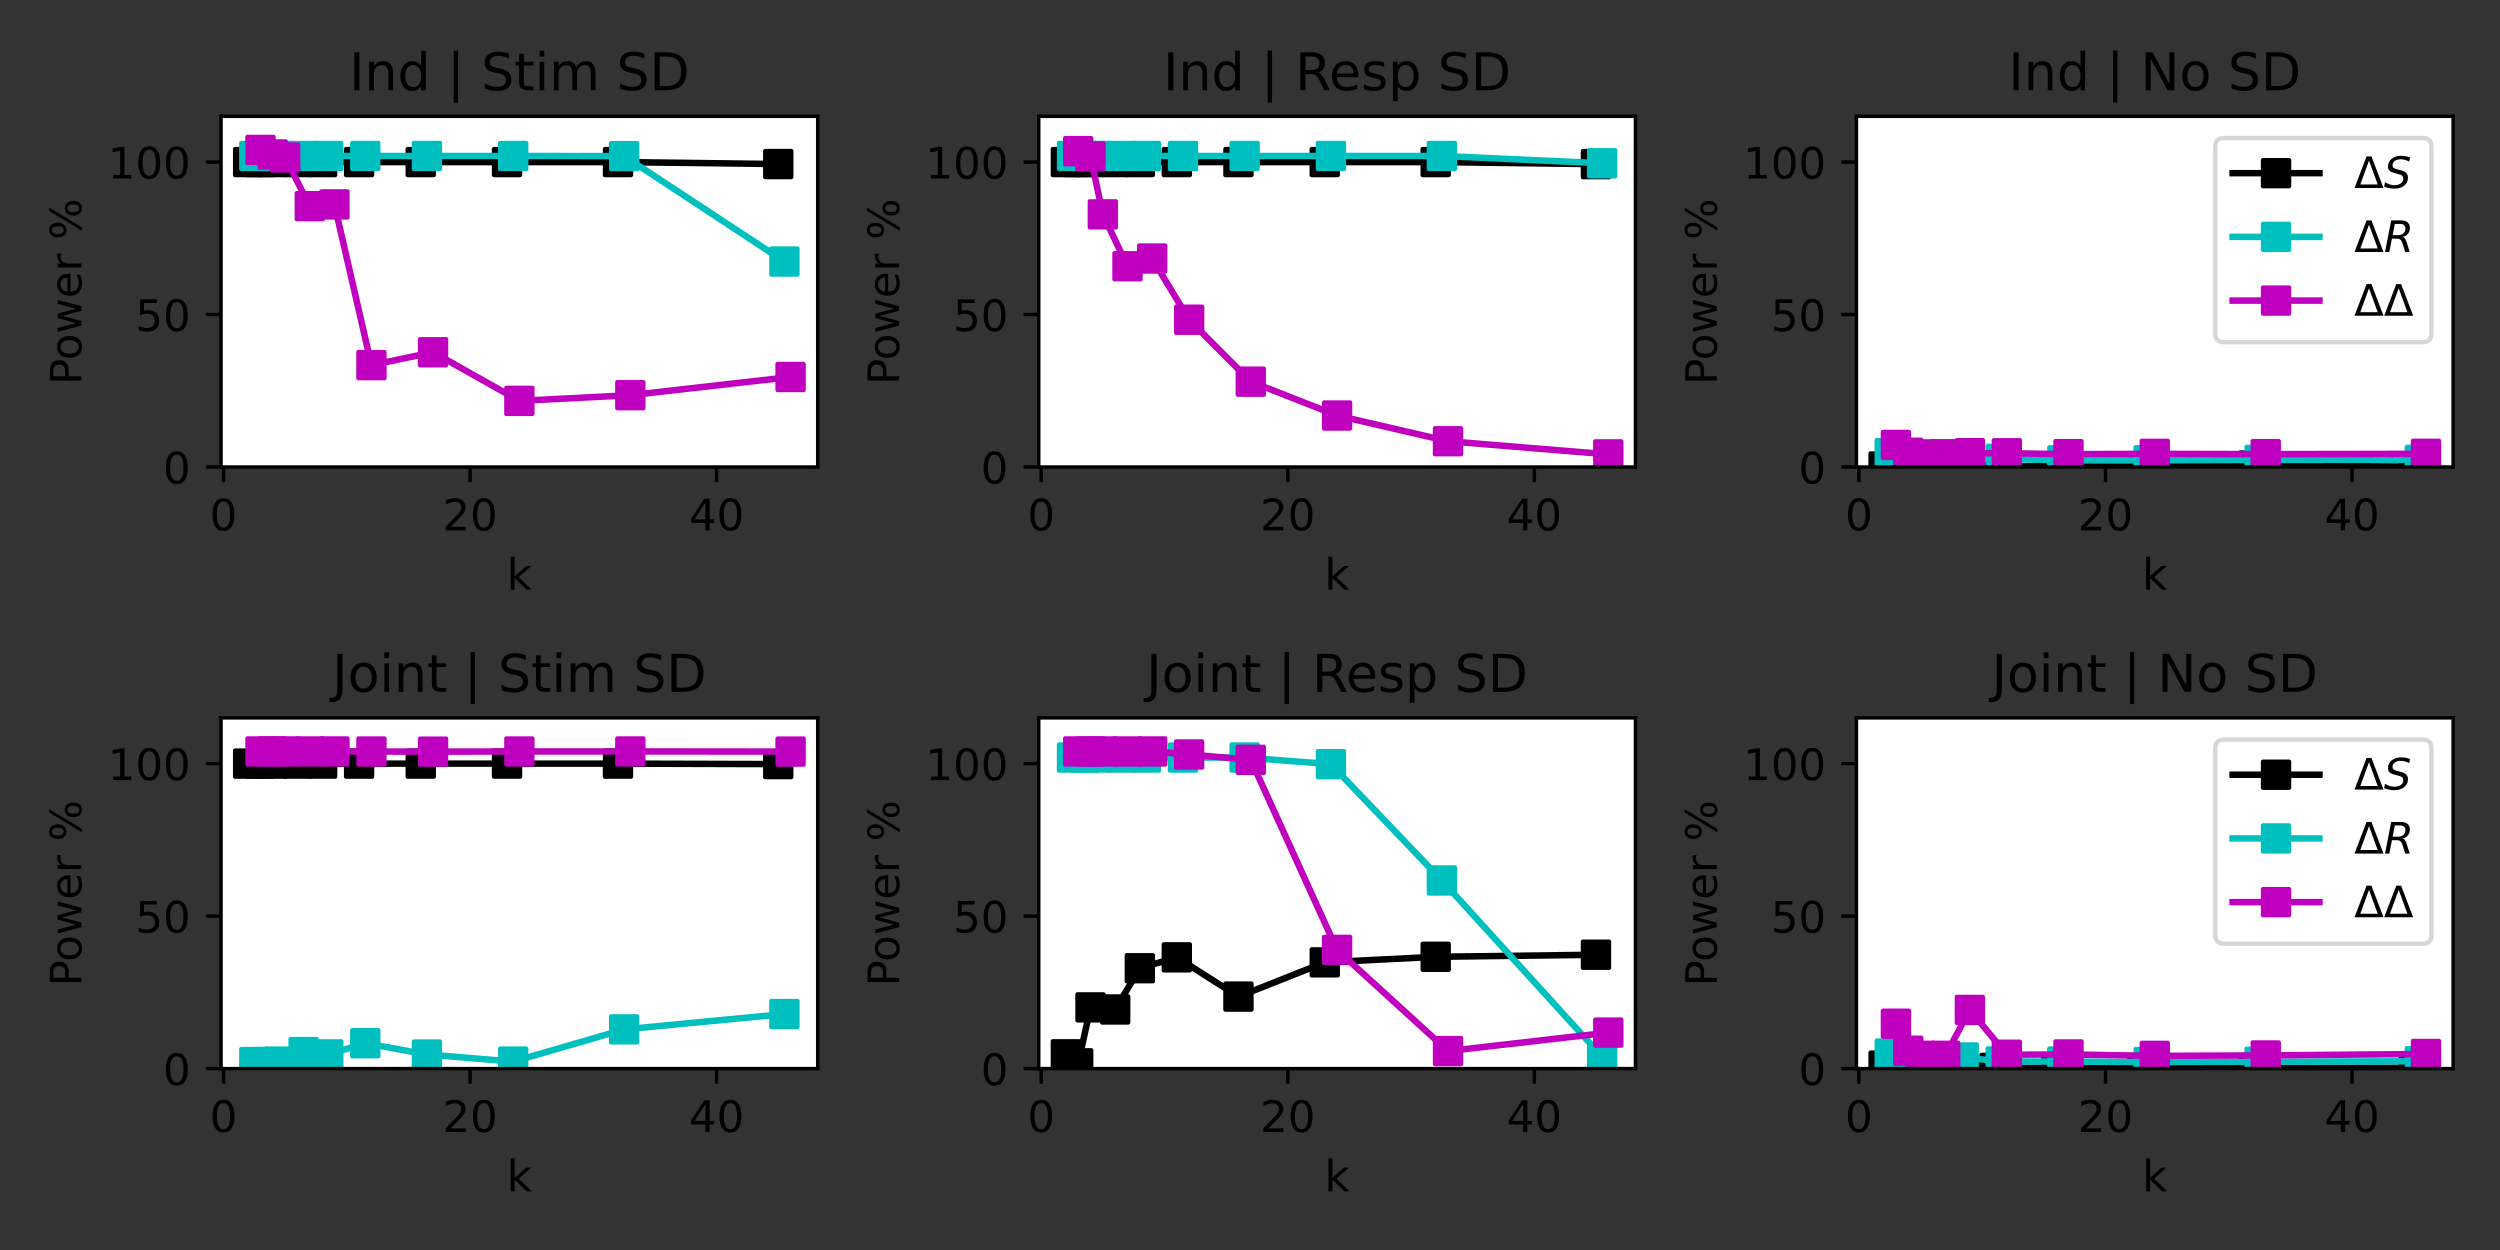 <?xml version="1.0" encoding="utf-8" standalone="no"?>
<!DOCTYPE svg PUBLIC "-//W3C//DTD SVG 1.1//EN"
  "http://www.w3.org/Graphics/SVG/1.1/DTD/svg11.dtd">
<!-- Created with matplotlib (https://matplotlib.org/) -->
<svg height="288pt" version="1.1" viewBox="0 0 576 288" width="576pt" xmlns="http://www.w3.org/2000/svg" xmlns:xlink="http://www.w3.org/1999/xlink">
 <rect x="0" y="0" width="576" height="288" fill="#333333" stroke="none"/>
 <defs>
  <style type="text/css">*{stroke-linecap:butt;stroke-linejoin:round;}</style>
 </defs>
 <g id="figure_1">
  <g id="patch_1">
   <path d="M 0 288 
L 576 288 
L 576 0 
L 0 0 
z
" style="fill:none;"/>
  </g>
  <g id="axes_1">
   <g id="patch_2">
    <path d="M 50.925 107.6 
L 188.4 107.6 
L 188.4 26.8 
L 50.925 26.8 
z
" style="fill:#ffffff;"/>
   </g>
   <g id="matplotlib.axis_1">
    <g id="xtick_1">
     <g id="line2d_1">
      <defs>
       <path d="M 0 0 
L 0 3.5 
" id="m39743d67b4" style="stroke:#000000;stroke-width:0.8;"/>
      </defs>
      <g>
       <use style="stroke:#000000;stroke-width:0.8;" x="51.493" xlink:href="#m39743d67b4" y="107.6"/>
      </g>
     </g>
     <g id="text_1">
      <!-- 0 -->
      <g transform="translate(48.312 122.198)scale(0.1 -0.1)">
       <defs>
        <path d="M 31.781 66.406 
Q 24.172 66.406 20.328 58.906 
Q 16.5 51.422 16.5 36.375 
Q 16.5 21.391 20.328 13.891 
Q 24.172 6.391 31.781 6.391 
Q 39.453 6.391 43.281 13.891 
Q 47.125 21.391 47.125 36.375 
Q 47.125 51.422 43.281 58.906 
Q 39.453 66.406 31.781 66.406 
z
M 31.781 74.219 
Q 44.047 74.219 50.516 64.516 
Q 56.984 54.828 56.984 36.375 
Q 56.984 17.969 50.516 8.266 
Q 44.047 -1.422 31.781 -1.422 
Q 19.531 -1.422 13.062 8.266 
Q 6.594 17.969 6.594 36.375 
Q 6.594 54.828 13.062 64.516 
Q 19.531 74.219 31.781 74.219 
z
" id="DejaVuSans-48"/>
       </defs>
       <use xlink:href="#DejaVuSans-48"/>
      </g>
     </g>
    </g>
    <g id="xtick_2">
     <g id="line2d_2">
      <g>
       <use style="stroke:#000000;stroke-width:0.8;" x="108.301" xlink:href="#m39743d67b4" y="107.6"/>
      </g>
     </g>
     <g id="text_2">
      <!-- 20 -->
      <g transform="translate(101.938 122.198)scale(0.1 -0.1)">
       <defs>
        <path d="M 19.188 8.297 
L 53.609 8.297 
L 53.609 0 
L 7.328 0 
L 7.328 8.297 
Q 12.938 14.109 22.625 23.891 
Q 32.328 33.688 34.812 36.531 
Q 39.547 41.844 41.422 45.531 
Q 43.312 49.219 43.312 52.781 
Q 43.312 58.594 39.234 62.25 
Q 35.156 65.922 28.609 65.922 
Q 23.969 65.922 18.812 64.312 
Q 13.672 62.703 7.812 59.422 
L 7.812 69.391 
Q 13.766 71.781 18.938 73 
Q 24.125 74.219 28.422 74.219 
Q 39.75 74.219 46.484 68.547 
Q 53.219 62.891 53.219 53.422 
Q 53.219 48.922 51.531 44.891 
Q 49.859 40.875 45.406 35.406 
Q 44.188 33.984 37.641 27.219 
Q 31.109 20.453 19.188 8.297 
z
" id="DejaVuSans-50"/>
       </defs>
       <use xlink:href="#DejaVuSans-50"/>
       <use x="63.623" xlink:href="#DejaVuSans-48"/>
      </g>
     </g>
    </g>
    <g id="xtick_3">
     <g id="line2d_3">
      <g>
       <use style="stroke:#000000;stroke-width:0.8;" x="165.109" xlink:href="#m39743d67b4" y="107.6"/>
      </g>
     </g>
     <g id="text_3">
      <!-- 40 -->
      <g transform="translate(158.746 122.198)scale(0.1 -0.1)">
       <defs>
        <path d="M 37.797 64.312 
L 12.891 25.391 
L 37.797 25.391 
z
M 35.203 72.906 
L 47.609 72.906 
L 47.609 25.391 
L 58.016 25.391 
L 58.016 17.188 
L 47.609 17.188 
L 47.609 0 
L 37.797 0 
L 37.797 17.188 
L 4.891 17.188 
L 4.891 26.703 
z
" id="DejaVuSans-52"/>
       </defs>
       <use xlink:href="#DejaVuSans-52"/>
       <use x="63.623" xlink:href="#DejaVuSans-48"/>
      </g>
     </g>
    </g>
    <g id="text_4">
     <!-- k -->
     <g transform="translate(116.767 135.877)scale(0.1 -0.1)">
      <defs>
       <path d="M 9.078 75.984 
L 18.109 75.984 
L 18.109 31.109 
L 44.922 54.688 
L 56.391 54.688 
L 27.391 29.109 
L 57.625 0 
L 45.906 0 
L 18.109 26.703 
L 18.109 0 
L 9.078 0 
z
" id="DejaVuSans-107"/>
      </defs>
      <use xlink:href="#DejaVuSans-107"/>
     </g>
    </g>
   </g>
   <g id="matplotlib.axis_2">
    <g id="ytick_1">
     <g id="line2d_4">
      <defs>
       <path d="M 0 0 
L -3.5 0 
" id="md84f72fc8c" style="stroke:#000000;stroke-width:0.8;"/>
      </defs>
      <g>
       <use style="stroke:#000000;stroke-width:0.8;" x="50.925" xlink:href="#md84f72fc8c" y="107.6"/>
      </g>
     </g>
     <g id="text_5">
      <!-- 0 -->
      <g transform="translate(37.562 111.399)scale(0.1 -0.1)">
       <use xlink:href="#DejaVuSans-48"/>
      </g>
     </g>
    </g>
    <g id="ytick_2">
     <g id="line2d_5">
      <g>
       <use style="stroke:#000000;stroke-width:0.8;" x="50.925" xlink:href="#md84f72fc8c" y="72.47"/>
      </g>
     </g>
     <g id="text_6">
      <!-- 50 -->
      <g transform="translate(31.2 76.269)scale(0.1 -0.1)">
       <defs>
        <path d="M 10.797 72.906 
L 49.516 72.906 
L 49.516 64.594 
L 19.828 64.594 
L 19.828 46.734 
Q 21.969 47.469 24.109 47.828 
Q 26.266 48.188 28.422 48.188 
Q 40.625 48.188 47.75 41.5 
Q 54.891 34.812 54.891 23.391 
Q 54.891 11.625 47.562 5.094 
Q 40.234 -1.422 26.906 -1.422 
Q 22.312 -1.422 17.547 -0.641 
Q 12.797 0.141 7.719 1.703 
L 7.719 11.625 
Q 12.109 9.234 16.797 8.062 
Q 21.484 6.891 26.703 6.891 
Q 35.156 6.891 40.078 11.328 
Q 45.016 15.766 45.016 23.391 
Q 45.016 31 40.078 35.438 
Q 35.156 39.891 26.703 39.891 
Q 22.75 39.891 18.812 39.016 
Q 14.891 38.141 10.797 36.281 
z
" id="DejaVuSans-53"/>
       </defs>
       <use xlink:href="#DejaVuSans-53"/>
       <use x="63.623" xlink:href="#DejaVuSans-48"/>
      </g>
     </g>
    </g>
    <g id="ytick_3">
     <g id="line2d_6">
      <g>
       <use style="stroke:#000000;stroke-width:0.8;" x="50.925" xlink:href="#md84f72fc8c" y="37.339"/>
      </g>
     </g>
     <g id="text_7">
      <!-- 100 -->
      <g transform="translate(24.837 41.138)scale(0.1 -0.1)">
       <defs>
        <path d="M 12.406 8.297 
L 28.516 8.297 
L 28.516 63.922 
L 10.984 60.406 
L 10.984 69.391 
L 28.422 72.906 
L 38.281 72.906 
L 38.281 8.297 
L 54.391 8.297 
L 54.391 0 
L 12.406 0 
z
" id="DejaVuSans-49"/>
       </defs>
       <use xlink:href="#DejaVuSans-49"/>
       <use x="63.623" xlink:href="#DejaVuSans-48"/>
       <use x="127.246" xlink:href="#DejaVuSans-48"/>
      </g>
     </g>
    </g>
    <g id="text_8">
     <!-- Power % -->
     <g transform="translate(18.758 88.654)rotate(-90)scale(0.1 -0.1)">
      <defs>
       <path d="M 19.672 64.797 
L 19.672 37.406 
L 32.078 37.406 
Q 38.969 37.406 42.719 40.969 
Q 46.484 44.531 46.484 51.125 
Q 46.484 57.672 42.719 61.234 
Q 38.969 64.797 32.078 64.797 
z
M 9.812 72.906 
L 32.078 72.906 
Q 44.344 72.906 50.609 67.359 
Q 56.891 61.812 56.891 51.125 
Q 56.891 40.328 50.609 34.812 
Q 44.344 29.297 32.078 29.297 
L 19.672 29.297 
L 19.672 0 
L 9.812 0 
z
" id="DejaVuSans-80"/>
       <path d="M 30.609 48.391 
Q 23.391 48.391 19.188 42.75 
Q 14.984 37.109 14.984 27.297 
Q 14.984 17.484 19.156 11.844 
Q 23.344 6.203 30.609 6.203 
Q 37.797 6.203 41.984 11.859 
Q 46.188 17.531 46.188 27.297 
Q 46.188 37.016 41.984 42.703 
Q 37.797 48.391 30.609 48.391 
z
M 30.609 56 
Q 42.328 56 49.016 48.375 
Q 55.719 40.766 55.719 27.297 
Q 55.719 13.875 49.016 6.219 
Q 42.328 -1.422 30.609 -1.422 
Q 18.844 -1.422 12.172 6.219 
Q 5.516 13.875 5.516 27.297 
Q 5.516 40.766 12.172 48.375 
Q 18.844 56 30.609 56 
z
" id="DejaVuSans-111"/>
       <path d="M 4.203 54.688 
L 13.188 54.688 
L 24.422 12.016 
L 35.594 54.688 
L 46.188 54.688 
L 57.422 12.016 
L 68.609 54.688 
L 77.594 54.688 
L 63.281 0 
L 52.688 0 
L 40.922 44.828 
L 29.109 0 
L 18.5 0 
z
" id="DejaVuSans-119"/>
       <path d="M 56.203 29.594 
L 56.203 25.203 
L 14.891 25.203 
Q 15.484 15.922 20.484 11.062 
Q 25.484 6.203 34.422 6.203 
Q 39.594 6.203 44.453 7.469 
Q 49.312 8.734 54.109 11.281 
L 54.109 2.781 
Q 49.266 0.734 44.188 -0.344 
Q 39.109 -1.422 33.891 -1.422 
Q 20.797 -1.422 13.156 6.188 
Q 5.516 13.812 5.516 26.812 
Q 5.516 40.234 12.766 48.109 
Q 20.016 56 32.328 56 
Q 43.359 56 49.781 48.891 
Q 56.203 41.797 56.203 29.594 
z
M 47.219 32.234 
Q 47.125 39.594 43.094 43.984 
Q 39.062 48.391 32.422 48.391 
Q 24.906 48.391 20.391 44.141 
Q 15.875 39.891 15.188 32.172 
z
" id="DejaVuSans-101"/>
       <path d="M 41.109 46.297 
Q 39.594 47.172 37.812 47.578 
Q 36.031 48 33.891 48 
Q 26.266 48 22.188 43.047 
Q 18.109 38.094 18.109 28.812 
L 18.109 0 
L 9.078 0 
L 9.078 54.688 
L 18.109 54.688 
L 18.109 46.188 
Q 20.953 51.172 25.484 53.578 
Q 30.031 56 36.531 56 
Q 37.453 56 38.578 55.875 
Q 39.703 55.766 41.062 55.516 
z
" id="DejaVuSans-114"/>
       <path id="DejaVuSans-32"/>
       <path d="M 72.703 32.078 
Q 68.453 32.078 66.031 28.469 
Q 63.625 24.859 63.625 18.406 
Q 63.625 12.062 66.031 8.422 
Q 68.453 4.781 72.703 4.781 
Q 76.859 4.781 79.266 8.422 
Q 81.688 12.062 81.688 18.406 
Q 81.688 24.812 79.266 28.438 
Q 76.859 32.078 72.703 32.078 
z
M 72.703 38.281 
Q 80.422 38.281 84.953 32.906 
Q 89.5 27.547 89.5 18.406 
Q 89.5 9.281 84.938 3.922 
Q 80.375 -1.422 72.703 -1.422 
Q 64.891 -1.422 60.344 3.922 
Q 55.812 9.281 55.812 18.406 
Q 55.812 27.594 60.375 32.938 
Q 64.938 38.281 72.703 38.281 
z
M 22.312 68.016 
Q 18.109 68.016 15.688 64.375 
Q 13.281 60.75 13.281 54.391 
Q 13.281 47.953 15.672 44.328 
Q 18.062 40.719 22.312 40.719 
Q 26.562 40.719 28.969 44.328 
Q 31.391 47.953 31.391 54.391 
Q 31.391 60.688 28.953 64.344 
Q 26.516 68.016 22.312 68.016 
z
M 66.406 74.219 
L 74.219 74.219 
L 28.609 -1.422 
L 20.797 -1.422 
z
M 22.312 74.219 
Q 30.031 74.219 34.609 68.875 
Q 39.203 63.531 39.203 54.391 
Q 39.203 45.172 34.641 39.844 
Q 30.078 34.516 22.312 34.516 
Q 14.547 34.516 10.031 39.859 
Q 5.516 45.219 5.516 54.391 
Q 5.516 63.484 10.047 68.844 
Q 14.594 74.219 22.312 74.219 
z
" id="DejaVuSans-37"/>
      </defs>
      <use xlink:href="#DejaVuSans-80"/>
      <use x="56.678" xlink:href="#DejaVuSans-111"/>
      <use x="117.859" xlink:href="#DejaVuSans-119"/>
      <use x="199.646" xlink:href="#DejaVuSans-101"/>
      <use x="261.17" xlink:href="#DejaVuSans-114"/>
      <use x="302.283" xlink:href="#DejaVuSans-32"/>
      <use x="334.07" xlink:href="#DejaVuSans-37"/>
     </g>
    </g>
   </g>
   <g id="line2d_7">
    <path clip-path="url(#p2972c4ae84)" d="M 57.174 37.339 
L 60.014 37.339 
L 62.855 37.339 
L 68.535 37.339 
L 74.216 37.339 
L 82.737 37.339 
L 96.939 37.339 
L 116.822 37.339 
L 142.386 37.339 
L 179.311 37.798 
" style="fill:none;stroke:#000000;stroke-linecap:square;stroke-width:1.5;"/>
    <defs>
     <path d="M -3 3 
L 3 3 
L 3 -3 
L -3 -3 
z
" id="m09e5f446b6" style="stroke:#000000;stroke-linejoin:miter;"/>
    </defs>
    <g clip-path="url(#p2972c4ae84)">
     <use style="stroke:#000000;stroke-linejoin:miter;" x="57.174" xlink:href="#m09e5f446b6" y="37.339"/>
     <use style="stroke:#000000;stroke-linejoin:miter;" x="60.014" xlink:href="#m09e5f446b6" y="37.339"/>
     <use style="stroke:#000000;stroke-linejoin:miter;" x="62.855" xlink:href="#m09e5f446b6" y="37.339"/>
     <use style="stroke:#000000;stroke-linejoin:miter;" x="68.535" xlink:href="#m09e5f446b6" y="37.339"/>
     <use style="stroke:#000000;stroke-linejoin:miter;" x="74.216" xlink:href="#m09e5f446b6" y="37.339"/>
     <use style="stroke:#000000;stroke-linejoin:miter;" x="82.737" xlink:href="#m09e5f446b6" y="37.339"/>
     <use style="stroke:#000000;stroke-linejoin:miter;" x="96.939" xlink:href="#m09e5f446b6" y="37.339"/>
     <use style="stroke:#000000;stroke-linejoin:miter;" x="116.822" xlink:href="#m09e5f446b6" y="37.339"/>
     <use style="stroke:#000000;stroke-linejoin:miter;" x="142.386" xlink:href="#m09e5f446b6" y="37.339"/>
     <use style="stroke:#000000;stroke-linejoin:miter;" x="179.311" xlink:href="#m09e5f446b6" y="37.798"/>
    </g>
   </g>
   <g id="line2d_8">
    <path clip-path="url(#p2972c4ae84)" d="M 58.594 35.934 
L 61.434 35.934 
L 64.275 35.934 
L 69.956 35.934 
L 75.636 35.934 
L 84.158 35.934 
L 98.36 35.934 
L 118.242 35.934 
L 143.806 35.965 
L 180.731 60.262 
" style="fill:none;stroke:#00bfbf;stroke-linecap:square;stroke-width:1.5;"/>
    <defs>
     <path d="M -3 3 
L 3 3 
L 3 -3 
L -3 -3 
z
" id="m6d2cbabdae" style="stroke:#00bfbf;stroke-linejoin:miter;"/>
    </defs>
    <g clip-path="url(#p2972c4ae84)">
     <use style="fill:#00bfbf;stroke:#00bfbf;stroke-linejoin:miter;" x="58.594" xlink:href="#m6d2cbabdae" y="35.934"/>
     <use style="fill:#00bfbf;stroke:#00bfbf;stroke-linejoin:miter;" x="61.434" xlink:href="#m6d2cbabdae" y="35.934"/>
     <use style="fill:#00bfbf;stroke:#00bfbf;stroke-linejoin:miter;" x="64.275" xlink:href="#m6d2cbabdae" y="35.934"/>
     <use style="fill:#00bfbf;stroke:#00bfbf;stroke-linejoin:miter;" x="69.956" xlink:href="#m6d2cbabdae" y="35.934"/>
     <use style="fill:#00bfbf;stroke:#00bfbf;stroke-linejoin:miter;" x="75.636" xlink:href="#m6d2cbabdae" y="35.934"/>
     <use style="fill:#00bfbf;stroke:#00bfbf;stroke-linejoin:miter;" x="84.158" xlink:href="#m6d2cbabdae" y="35.934"/>
     <use style="fill:#00bfbf;stroke:#00bfbf;stroke-linejoin:miter;" x="98.36" xlink:href="#m6d2cbabdae" y="35.934"/>
     <use style="fill:#00bfbf;stroke:#00bfbf;stroke-linejoin:miter;" x="118.242" xlink:href="#m6d2cbabdae" y="35.934"/>
     <use style="fill:#00bfbf;stroke:#00bfbf;stroke-linejoin:miter;" x="143.806" xlink:href="#m6d2cbabdae" y="35.965"/>
     <use style="fill:#00bfbf;stroke:#00bfbf;stroke-linejoin:miter;" x="180.731" xlink:href="#m6d2cbabdae" y="60.262"/>
    </g>
   </g>
   <g id="line2d_9">
    <path clip-path="url(#p2972c4ae84)" d="M 60.014 34.539 
L 62.855 35.59 
L 65.695 36.286 
L 71.376 47.501 
L 77.057 47.098 
L 85.578 84.125 
L 99.78 81.156 
L 119.662 92.362 
L 145.226 91.048 
L 182.151 86.856 
" style="fill:none;stroke:#bf00bf;stroke-linecap:square;stroke-width:1.5;"/>
    <defs>
     <path d="M -3 3 
L 3 3 
L 3 -3 
L -3 -3 
z
" id="mfbd1897bfe" style="stroke:#bf00bf;stroke-linejoin:miter;"/>
    </defs>
    <g clip-path="url(#p2972c4ae84)">
     <use style="fill:#bf00bf;stroke:#bf00bf;stroke-linejoin:miter;" x="60.014" xlink:href="#mfbd1897bfe" y="34.539"/>
     <use style="fill:#bf00bf;stroke:#bf00bf;stroke-linejoin:miter;" x="62.855" xlink:href="#mfbd1897bfe" y="35.59"/>
     <use style="fill:#bf00bf;stroke:#bf00bf;stroke-linejoin:miter;" x="65.695" xlink:href="#mfbd1897bfe" y="36.286"/>
     <use style="fill:#bf00bf;stroke:#bf00bf;stroke-linejoin:miter;" x="71.376" xlink:href="#mfbd1897bfe" y="47.501"/>
     <use style="fill:#bf00bf;stroke:#bf00bf;stroke-linejoin:miter;" x="77.057" xlink:href="#mfbd1897bfe" y="47.098"/>
     <use style="fill:#bf00bf;stroke:#bf00bf;stroke-linejoin:miter;" x="85.578" xlink:href="#mfbd1897bfe" y="84.125"/>
     <use style="fill:#bf00bf;stroke:#bf00bf;stroke-linejoin:miter;" x="99.78" xlink:href="#mfbd1897bfe" y="81.156"/>
     <use style="fill:#bf00bf;stroke:#bf00bf;stroke-linejoin:miter;" x="119.662" xlink:href="#mfbd1897bfe" y="92.362"/>
     <use style="fill:#bf00bf;stroke:#bf00bf;stroke-linejoin:miter;" x="145.226" xlink:href="#mfbd1897bfe" y="91.048"/>
     <use style="fill:#bf00bf;stroke:#bf00bf;stroke-linejoin:miter;" x="182.151" xlink:href="#mfbd1897bfe" y="86.856"/>
    </g>
   </g>
   <g id="patch_3">
    <path d="M 50.925 107.6 
L 50.925 26.8 
" style="fill:none;stroke:#000000;stroke-linecap:square;stroke-linejoin:miter;stroke-width:0.8;"/>
   </g>
   <g id="patch_4">
    <path d="M 188.4 107.6 
L 188.4 26.8 
" style="fill:none;stroke:#000000;stroke-linecap:square;stroke-linejoin:miter;stroke-width:0.8;"/>
   </g>
   <g id="patch_5">
    <path d="M 50.925 107.6 
L 188.4 107.6 
" style="fill:none;stroke:#000000;stroke-linecap:square;stroke-linejoin:miter;stroke-width:0.8;"/>
   </g>
   <g id="patch_6">
    <path d="M 50.925 26.8 
L 188.4 26.8 
" style="fill:none;stroke:#000000;stroke-linecap:square;stroke-linejoin:miter;stroke-width:0.8;"/>
   </g>
   <g id="text_9">
    <!-- Ind | Stim SD -->
    <g transform="translate(80.438 20.8)scale(0.12 -0.12)">
     <defs>
      <path d="M 9.812 72.906 
L 19.672 72.906 
L 19.672 0 
L 9.812 0 
z
" id="DejaVuSans-73"/>
      <path d="M 54.891 33.016 
L 54.891 0 
L 45.906 0 
L 45.906 32.719 
Q 45.906 40.484 42.875 44.328 
Q 39.844 48.188 33.797 48.188 
Q 26.516 48.188 22.312 43.547 
Q 18.109 38.922 18.109 30.906 
L 18.109 0 
L 9.078 0 
L 9.078 54.688 
L 18.109 54.688 
L 18.109 46.188 
Q 21.344 51.125 25.703 53.562 
Q 30.078 56 35.797 56 
Q 45.219 56 50.047 50.172 
Q 54.891 44.344 54.891 33.016 
z
" id="DejaVuSans-110"/>
      <path d="M 45.406 46.391 
L 45.406 75.984 
L 54.391 75.984 
L 54.391 0 
L 45.406 0 
L 45.406 8.203 
Q 42.578 3.328 38.25 0.953 
Q 33.938 -1.422 27.875 -1.422 
Q 17.969 -1.422 11.734 6.484 
Q 5.516 14.406 5.516 27.297 
Q 5.516 40.188 11.734 48.094 
Q 17.969 56 27.875 56 
Q 33.938 56 38.25 53.625 
Q 42.578 51.266 45.406 46.391 
z
M 14.797 27.297 
Q 14.797 17.391 18.875 11.75 
Q 22.953 6.109 30.078 6.109 
Q 37.203 6.109 41.297 11.75 
Q 45.406 17.391 45.406 27.297 
Q 45.406 37.203 41.297 42.844 
Q 37.203 48.484 30.078 48.484 
Q 22.953 48.484 18.875 42.844 
Q 14.797 37.203 14.797 27.297 
z
" id="DejaVuSans-100"/>
      <path d="M 21 76.422 
L 21 -23.578 
L 12.703 -23.578 
L 12.703 76.422 
z
" id="DejaVuSans-124"/>
      <path d="M 53.516 70.516 
L 53.516 60.891 
Q 47.906 63.578 42.922 64.891 
Q 37.938 66.219 33.297 66.219 
Q 25.25 66.219 20.875 63.094 
Q 16.5 59.969 16.5 54.203 
Q 16.5 49.359 19.406 46.891 
Q 22.312 44.438 30.422 42.922 
L 36.375 41.703 
Q 47.406 39.594 52.656 34.297 
Q 57.906 29 57.906 20.125 
Q 57.906 9.516 50.797 4.047 
Q 43.703 -1.422 29.984 -1.422 
Q 24.812 -1.422 18.969 -0.25 
Q 13.141 0.922 6.891 3.219 
L 6.891 13.375 
Q 12.891 10.016 18.656 8.297 
Q 24.422 6.594 29.984 6.594 
Q 38.422 6.594 43.016 9.906 
Q 47.609 13.234 47.609 19.391 
Q 47.609 24.75 44.312 27.781 
Q 41.016 30.812 33.5 32.328 
L 27.484 33.5 
Q 16.453 35.688 11.516 40.375 
Q 6.594 45.062 6.594 53.422 
Q 6.594 63.094 13.406 68.656 
Q 20.219 74.219 32.172 74.219 
Q 37.312 74.219 42.625 73.281 
Q 47.953 72.359 53.516 70.516 
z
" id="DejaVuSans-83"/>
      <path d="M 18.312 70.219 
L 18.312 54.688 
L 36.812 54.688 
L 36.812 47.703 
L 18.312 47.703 
L 18.312 18.016 
Q 18.312 11.328 20.141 9.422 
Q 21.969 7.516 27.594 7.516 
L 36.812 7.516 
L 36.812 0 
L 27.594 0 
Q 17.188 0 13.234 3.875 
Q 9.281 7.766 9.281 18.016 
L 9.281 47.703 
L 2.688 47.703 
L 2.688 54.688 
L 9.281 54.688 
L 9.281 70.219 
z
" id="DejaVuSans-116"/>
      <path d="M 9.422 54.688 
L 18.406 54.688 
L 18.406 0 
L 9.422 0 
z
M 9.422 75.984 
L 18.406 75.984 
L 18.406 64.594 
L 9.422 64.594 
z
" id="DejaVuSans-105"/>
      <path d="M 52 44.188 
Q 55.375 50.25 60.062 53.125 
Q 64.75 56 71.094 56 
Q 79.641 56 84.281 50.016 
Q 88.922 44.047 88.922 33.016 
L 88.922 0 
L 79.891 0 
L 79.891 32.719 
Q 79.891 40.578 77.094 44.375 
Q 74.312 48.188 68.609 48.188 
Q 61.625 48.188 57.562 43.547 
Q 53.516 38.922 53.516 30.906 
L 53.516 0 
L 44.484 0 
L 44.484 32.719 
Q 44.484 40.625 41.703 44.406 
Q 38.922 48.188 33.109 48.188 
Q 26.219 48.188 22.156 43.531 
Q 18.109 38.875 18.109 30.906 
L 18.109 0 
L 9.078 0 
L 9.078 54.688 
L 18.109 54.688 
L 18.109 46.188 
Q 21.188 51.219 25.484 53.609 
Q 29.781 56 35.688 56 
Q 41.656 56 45.828 52.969 
Q 50 49.953 52 44.188 
z
" id="DejaVuSans-109"/>
      <path d="M 19.672 64.797 
L 19.672 8.109 
L 31.594 8.109 
Q 46.688 8.109 53.688 14.938 
Q 60.688 21.781 60.688 36.531 
Q 60.688 51.172 53.688 57.984 
Q 46.688 64.797 31.594 64.797 
z
M 9.812 72.906 
L 30.078 72.906 
Q 51.266 72.906 61.172 64.094 
Q 71.094 55.281 71.094 36.531 
Q 71.094 17.672 61.125 8.828 
Q 51.172 0 30.078 0 
L 9.812 0 
z
" id="DejaVuSans-68"/>
     </defs>
     <use xlink:href="#DejaVuSans-73"/>
     <use x="29.492" xlink:href="#DejaVuSans-110"/>
     <use x="92.871" xlink:href="#DejaVuSans-100"/>
     <use x="156.348" xlink:href="#DejaVuSans-32"/>
     <use x="188.135" xlink:href="#DejaVuSans-124"/>
     <use x="221.826" xlink:href="#DejaVuSans-32"/>
     <use x="253.613" xlink:href="#DejaVuSans-83"/>
     <use x="317.09" xlink:href="#DejaVuSans-116"/>
     <use x="356.299" xlink:href="#DejaVuSans-105"/>
     <use x="384.082" xlink:href="#DejaVuSans-109"/>
     <use x="481.494" xlink:href="#DejaVuSans-32"/>
     <use x="513.281" xlink:href="#DejaVuSans-83"/>
     <use x="576.758" xlink:href="#DejaVuSans-68"/>
    </g>
   </g>
  </g>
  <g id="axes_2">
   <g id="patch_7">
    <path d="M 239.325 107.6 
L 376.8 107.6 
L 376.8 26.8 
L 239.325 26.8 
z
" style="fill:#ffffff;"/>
   </g>
   <g id="matplotlib.axis_3">
    <g id="xtick_4">
     <g id="line2d_10">
      <g>
       <use style="stroke:#000000;stroke-width:0.8;" x="239.893" xlink:href="#m39743d67b4" y="107.6"/>
      </g>
     </g>
     <g id="text_10">
      <!-- 0 -->
      <g transform="translate(236.712 122.198)scale(0.1 -0.1)">
       <use xlink:href="#DejaVuSans-48"/>
      </g>
     </g>
    </g>
    <g id="xtick_5">
     <g id="line2d_11">
      <g>
       <use style="stroke:#000000;stroke-width:0.8;" x="296.701" xlink:href="#m39743d67b4" y="107.6"/>
      </g>
     </g>
     <g id="text_11">
      <!-- 20 -->
      <g transform="translate(290.338 122.198)scale(0.1 -0.1)">
       <use xlink:href="#DejaVuSans-50"/>
       <use x="63.623" xlink:href="#DejaVuSans-48"/>
      </g>
     </g>
    </g>
    <g id="xtick_6">
     <g id="line2d_12">
      <g>
       <use style="stroke:#000000;stroke-width:0.8;" x="353.509" xlink:href="#m39743d67b4" y="107.6"/>
      </g>
     </g>
     <g id="text_12">
      <!-- 40 -->
      <g transform="translate(347.146 122.198)scale(0.1 -0.1)">
       <use xlink:href="#DejaVuSans-52"/>
       <use x="63.623" xlink:href="#DejaVuSans-48"/>
      </g>
     </g>
    </g>
    <g id="text_13">
     <!-- k -->
     <g transform="translate(305.167 135.877)scale(0.1 -0.1)">
      <use xlink:href="#DejaVuSans-107"/>
     </g>
    </g>
   </g>
   <g id="matplotlib.axis_4">
    <g id="ytick_4">
     <g id="line2d_13">
      <g>
       <use style="stroke:#000000;stroke-width:0.8;" x="239.325" xlink:href="#md84f72fc8c" y="107.6"/>
      </g>
     </g>
     <g id="text_14">
      <!-- 0 -->
      <g transform="translate(225.963 111.399)scale(0.1 -0.1)">
       <use xlink:href="#DejaVuSans-48"/>
      </g>
     </g>
    </g>
    <g id="ytick_5">
     <g id="line2d_14">
      <g>
       <use style="stroke:#000000;stroke-width:0.8;" x="239.325" xlink:href="#md84f72fc8c" y="72.47"/>
      </g>
     </g>
     <g id="text_15">
      <!-- 50 -->
      <g transform="translate(219.6 76.269)scale(0.1 -0.1)">
       <use xlink:href="#DejaVuSans-53"/>
       <use x="63.623" xlink:href="#DejaVuSans-48"/>
      </g>
     </g>
    </g>
    <g id="ytick_6">
     <g id="line2d_15">
      <g>
       <use style="stroke:#000000;stroke-width:0.8;" x="239.325" xlink:href="#md84f72fc8c" y="37.339"/>
      </g>
     </g>
     <g id="text_16">
      <!-- 100 -->
      <g transform="translate(213.238 41.138)scale(0.1 -0.1)">
       <use xlink:href="#DejaVuSans-49"/>
       <use x="63.623" xlink:href="#DejaVuSans-48"/>
       <use x="127.246" xlink:href="#DejaVuSans-48"/>
      </g>
     </g>
    </g>
    <g id="text_17">
     <!-- Power % -->
     <g transform="translate(207.158 88.654)rotate(-90)scale(0.1 -0.1)">
      <use xlink:href="#DejaVuSans-80"/>
      <use x="56.678" xlink:href="#DejaVuSans-111"/>
      <use x="117.859" xlink:href="#DejaVuSans-119"/>
      <use x="199.646" xlink:href="#DejaVuSans-101"/>
      <use x="261.17" xlink:href="#DejaVuSans-114"/>
      <use x="302.283" xlink:href="#DejaVuSans-32"/>
      <use x="334.07" xlink:href="#DejaVuSans-37"/>
     </g>
    </g>
   </g>
   <g id="line2d_16">
    <path clip-path="url(#pa1a4ddcba3)" d="M 245.574 37.339 
L 248.414 37.339 
L 251.255 37.339 
L 256.935 37.339 
L 262.616 37.339 
L 271.137 37.339 
L 285.339 37.339 
L 305.222 37.339 
L 330.786 37.339 
L 367.711 37.82 
" style="fill:none;stroke:#000000;stroke-linecap:square;stroke-width:1.5;"/>
    <g clip-path="url(#pa1a4ddcba3)">
     <use style="stroke:#000000;stroke-linejoin:miter;" x="245.574" xlink:href="#m09e5f446b6" y="37.339"/>
     <use style="stroke:#000000;stroke-linejoin:miter;" x="248.414" xlink:href="#m09e5f446b6" y="37.339"/>
     <use style="stroke:#000000;stroke-linejoin:miter;" x="251.255" xlink:href="#m09e5f446b6" y="37.339"/>
     <use style="stroke:#000000;stroke-linejoin:miter;" x="256.935" xlink:href="#m09e5f446b6" y="37.339"/>
     <use style="stroke:#000000;stroke-linejoin:miter;" x="262.616" xlink:href="#m09e5f446b6" y="37.339"/>
     <use style="stroke:#000000;stroke-linejoin:miter;" x="271.137" xlink:href="#m09e5f446b6" y="37.339"/>
     <use style="stroke:#000000;stroke-linejoin:miter;" x="285.339" xlink:href="#m09e5f446b6" y="37.339"/>
     <use style="stroke:#000000;stroke-linejoin:miter;" x="305.222" xlink:href="#m09e5f446b6" y="37.339"/>
     <use style="stroke:#000000;stroke-linejoin:miter;" x="330.786" xlink:href="#m09e5f446b6" y="37.339"/>
     <use style="stroke:#000000;stroke-linejoin:miter;" x="367.711" xlink:href="#m09e5f446b6" y="37.82"/>
    </g>
   </g>
   <g id="line2d_17">
    <path clip-path="url(#pa1a4ddcba3)" d="M 246.994 35.934 
L 249.834 35.934 
L 252.675 35.934 
L 258.356 35.934 
L 264.036 35.934 
L 272.558 35.934 
L 286.76 35.934 
L 306.642 35.934 
L 332.206 35.934 
L 369.131 37.621 
" style="fill:none;stroke:#00bfbf;stroke-linecap:square;stroke-width:1.5;"/>
    <g clip-path="url(#pa1a4ddcba3)">
     <use style="fill:#00bfbf;stroke:#00bfbf;stroke-linejoin:miter;" x="246.994" xlink:href="#m6d2cbabdae" y="35.934"/>
     <use style="fill:#00bfbf;stroke:#00bfbf;stroke-linejoin:miter;" x="249.834" xlink:href="#m6d2cbabdae" y="35.934"/>
     <use style="fill:#00bfbf;stroke:#00bfbf;stroke-linejoin:miter;" x="252.675" xlink:href="#m6d2cbabdae" y="35.934"/>
     <use style="fill:#00bfbf;stroke:#00bfbf;stroke-linejoin:miter;" x="258.356" xlink:href="#m6d2cbabdae" y="35.934"/>
     <use style="fill:#00bfbf;stroke:#00bfbf;stroke-linejoin:miter;" x="264.036" xlink:href="#m6d2cbabdae" y="35.934"/>
     <use style="fill:#00bfbf;stroke:#00bfbf;stroke-linejoin:miter;" x="272.558" xlink:href="#m6d2cbabdae" y="35.934"/>
     <use style="fill:#00bfbf;stroke:#00bfbf;stroke-linejoin:miter;" x="286.76" xlink:href="#m6d2cbabdae" y="35.934"/>
     <use style="fill:#00bfbf;stroke:#00bfbf;stroke-linejoin:miter;" x="306.642" xlink:href="#m6d2cbabdae" y="35.934"/>
     <use style="fill:#00bfbf;stroke:#00bfbf;stroke-linejoin:miter;" x="332.206" xlink:href="#m6d2cbabdae" y="35.934"/>
     <use style="fill:#00bfbf;stroke:#00bfbf;stroke-linejoin:miter;" x="369.131" xlink:href="#m6d2cbabdae" y="37.621"/>
    </g>
   </g>
   <g id="line2d_18">
    <path clip-path="url(#pa1a4ddcba3)" d="M 248.414 34.826 
L 251.255 36.014 
L 254.095 49.39 
L 259.776 61.34 
L 265.457 59.565 
L 273.978 73.666 
L 288.18 87.933 
L 308.062 95.735 
L 333.626 101.66 
L 370.551 104.694 
" style="fill:none;stroke:#bf00bf;stroke-linecap:square;stroke-width:1.5;"/>
    <g clip-path="url(#pa1a4ddcba3)">
     <use style="fill:#bf00bf;stroke:#bf00bf;stroke-linejoin:miter;" x="248.414" xlink:href="#mfbd1897bfe" y="34.826"/>
     <use style="fill:#bf00bf;stroke:#bf00bf;stroke-linejoin:miter;" x="251.255" xlink:href="#mfbd1897bfe" y="36.014"/>
     <use style="fill:#bf00bf;stroke:#bf00bf;stroke-linejoin:miter;" x="254.095" xlink:href="#mfbd1897bfe" y="49.39"/>
     <use style="fill:#bf00bf;stroke:#bf00bf;stroke-linejoin:miter;" x="259.776" xlink:href="#mfbd1897bfe" y="61.34"/>
     <use style="fill:#bf00bf;stroke:#bf00bf;stroke-linejoin:miter;" x="265.457" xlink:href="#mfbd1897bfe" y="59.565"/>
     <use style="fill:#bf00bf;stroke:#bf00bf;stroke-linejoin:miter;" x="273.978" xlink:href="#mfbd1897bfe" y="73.666"/>
     <use style="fill:#bf00bf;stroke:#bf00bf;stroke-linejoin:miter;" x="288.18" xlink:href="#mfbd1897bfe" y="87.933"/>
     <use style="fill:#bf00bf;stroke:#bf00bf;stroke-linejoin:miter;" x="308.062" xlink:href="#mfbd1897bfe" y="95.735"/>
     <use style="fill:#bf00bf;stroke:#bf00bf;stroke-linejoin:miter;" x="333.626" xlink:href="#mfbd1897bfe" y="101.66"/>
     <use style="fill:#bf00bf;stroke:#bf00bf;stroke-linejoin:miter;" x="370.551" xlink:href="#mfbd1897bfe" y="104.694"/>
    </g>
   </g>
   <g id="patch_8">
    <path d="M 239.325 107.6 
L 239.325 26.8 
" style="fill:none;stroke:#000000;stroke-linecap:square;stroke-linejoin:miter;stroke-width:0.8;"/>
   </g>
   <g id="patch_9">
    <path d="M 376.8 107.6 
L 376.8 26.8 
" style="fill:none;stroke:#000000;stroke-linecap:square;stroke-linejoin:miter;stroke-width:0.8;"/>
   </g>
   <g id="patch_10">
    <path d="M 239.325 107.6 
L 376.8 107.6 
" style="fill:none;stroke:#000000;stroke-linecap:square;stroke-linejoin:miter;stroke-width:0.8;"/>
   </g>
   <g id="patch_11">
    <path d="M 239.325 26.8 
L 376.8 26.8 
" style="fill:none;stroke:#000000;stroke-linecap:square;stroke-linejoin:miter;stroke-width:0.8;"/>
   </g>
   <g id="text_18">
    <!-- Ind | Resp SD -->
    <g transform="translate(267.984 20.8)scale(0.12 -0.12)">
     <defs>
      <path d="M 44.391 34.188 
Q 47.562 33.109 50.562 29.594 
Q 53.562 26.078 56.594 19.922 
L 66.609 0 
L 56 0 
L 46.688 18.703 
Q 43.062 26.031 39.672 28.422 
Q 36.281 30.812 30.422 30.812 
L 19.672 30.812 
L 19.672 0 
L 9.812 0 
L 9.812 72.906 
L 32.078 72.906 
Q 44.578 72.906 50.734 67.672 
Q 56.891 62.453 56.891 51.906 
Q 56.891 45.016 53.688 40.469 
Q 50.484 35.938 44.391 34.188 
z
M 19.672 64.797 
L 19.672 38.922 
L 32.078 38.922 
Q 39.203 38.922 42.844 42.219 
Q 46.484 45.516 46.484 51.906 
Q 46.484 58.297 42.844 61.547 
Q 39.203 64.797 32.078 64.797 
z
" id="DejaVuSans-82"/>
      <path d="M 44.281 53.078 
L 44.281 44.578 
Q 40.484 46.531 36.375 47.5 
Q 32.281 48.484 27.875 48.484 
Q 21.188 48.484 17.844 46.438 
Q 14.5 44.391 14.5 40.281 
Q 14.5 37.156 16.891 35.375 
Q 19.281 33.594 26.516 31.984 
L 29.594 31.297 
Q 39.156 29.25 43.188 25.516 
Q 47.219 21.781 47.219 15.094 
Q 47.219 7.469 41.188 3.016 
Q 35.156 -1.422 24.609 -1.422 
Q 20.219 -1.422 15.453 -0.562 
Q 10.688 0.297 5.422 2 
L 5.422 11.281 
Q 10.406 8.688 15.234 7.391 
Q 20.062 6.109 24.812 6.109 
Q 31.156 6.109 34.562 8.281 
Q 37.984 10.453 37.984 14.406 
Q 37.984 18.062 35.516 20.016 
Q 33.062 21.969 24.703 23.781 
L 21.578 24.516 
Q 13.234 26.266 9.516 29.906 
Q 5.812 33.547 5.812 39.891 
Q 5.812 47.609 11.281 51.797 
Q 16.75 56 26.812 56 
Q 31.781 56 36.172 55.266 
Q 40.578 54.547 44.281 53.078 
z
" id="DejaVuSans-115"/>
      <path d="M 18.109 8.203 
L 18.109 -20.797 
L 9.078 -20.797 
L 9.078 54.688 
L 18.109 54.688 
L 18.109 46.391 
Q 20.953 51.266 25.266 53.625 
Q 29.594 56 35.594 56 
Q 45.562 56 51.781 48.094 
Q 58.016 40.188 58.016 27.297 
Q 58.016 14.406 51.781 6.484 
Q 45.562 -1.422 35.594 -1.422 
Q 29.594 -1.422 25.266 0.953 
Q 20.953 3.328 18.109 8.203 
z
M 48.688 27.297 
Q 48.688 37.203 44.609 42.844 
Q 40.531 48.484 33.406 48.484 
Q 26.266 48.484 22.188 42.844 
Q 18.109 37.203 18.109 27.297 
Q 18.109 17.391 22.188 11.75 
Q 26.266 6.109 33.406 6.109 
Q 40.531 6.109 44.609 11.75 
Q 48.688 17.391 48.688 27.297 
z
" id="DejaVuSans-112"/>
     </defs>
     <use xlink:href="#DejaVuSans-73"/>
     <use x="29.492" xlink:href="#DejaVuSans-110"/>
     <use x="92.871" xlink:href="#DejaVuSans-100"/>
     <use x="156.348" xlink:href="#DejaVuSans-32"/>
     <use x="188.135" xlink:href="#DejaVuSans-124"/>
     <use x="221.826" xlink:href="#DejaVuSans-32"/>
     <use x="253.613" xlink:href="#DejaVuSans-82"/>
     <use x="318.596" xlink:href="#DejaVuSans-101"/>
     <use x="380.119" xlink:href="#DejaVuSans-115"/>
     <use x="432.219" xlink:href="#DejaVuSans-112"/>
     <use x="495.695" xlink:href="#DejaVuSans-32"/>
     <use x="527.482" xlink:href="#DejaVuSans-83"/>
     <use x="590.959" xlink:href="#DejaVuSans-68"/>
    </g>
   </g>
  </g>
  <g id="axes_3">
   <g id="patch_12">
    <path d="M 427.725 107.6 
L 565.2 107.6 
L 565.2 26.8 
L 427.725 26.8 
z
" style="fill:#ffffff;"/>
   </g>
   <g id="matplotlib.axis_5">
    <g id="xtick_7">
     <g id="line2d_19">
      <g>
       <use style="stroke:#000000;stroke-width:0.8;" x="428.293" xlink:href="#m39743d67b4" y="107.6"/>
      </g>
     </g>
     <g id="text_19">
      <!-- 0 -->
      <g transform="translate(425.112 122.198)scale(0.1 -0.1)">
       <use xlink:href="#DejaVuSans-48"/>
      </g>
     </g>
    </g>
    <g id="xtick_8">
     <g id="line2d_20">
      <g>
       <use style="stroke:#000000;stroke-width:0.8;" x="485.101" xlink:href="#m39743d67b4" y="107.6"/>
      </g>
     </g>
     <g id="text_20">
      <!-- 20 -->
      <g transform="translate(478.738 122.198)scale(0.1 -0.1)">
       <use xlink:href="#DejaVuSans-50"/>
       <use x="63.623" xlink:href="#DejaVuSans-48"/>
      </g>
     </g>
    </g>
    <g id="xtick_9">
     <g id="line2d_21">
      <g>
       <use style="stroke:#000000;stroke-width:0.8;" x="541.909" xlink:href="#m39743d67b4" y="107.6"/>
      </g>
     </g>
     <g id="text_21">
      <!-- 40 -->
      <g transform="translate(535.546 122.198)scale(0.1 -0.1)">
       <use xlink:href="#DejaVuSans-52"/>
       <use x="63.623" xlink:href="#DejaVuSans-48"/>
      </g>
     </g>
    </g>
    <g id="text_22">
     <!-- k -->
     <g transform="translate(493.567 135.877)scale(0.1 -0.1)">
      <use xlink:href="#DejaVuSans-107"/>
     </g>
    </g>
   </g>
   <g id="matplotlib.axis_6">
    <g id="ytick_7">
     <g id="line2d_22">
      <g>
       <use style="stroke:#000000;stroke-width:0.8;" x="427.725" xlink:href="#md84f72fc8c" y="107.6"/>
      </g>
     </g>
     <g id="text_23">
      <!-- 0 -->
      <g transform="translate(414.363 111.399)scale(0.1 -0.1)">
       <use xlink:href="#DejaVuSans-48"/>
      </g>
     </g>
    </g>
    <g id="ytick_8">
     <g id="line2d_23">
      <g>
       <use style="stroke:#000000;stroke-width:0.8;" x="427.725" xlink:href="#md84f72fc8c" y="72.47"/>
      </g>
     </g>
     <g id="text_24">
      <!-- 50 -->
      <g transform="translate(408 76.269)scale(0.1 -0.1)">
       <use xlink:href="#DejaVuSans-53"/>
       <use x="63.623" xlink:href="#DejaVuSans-48"/>
      </g>
     </g>
    </g>
    <g id="ytick_9">
     <g id="line2d_24">
      <g>
       <use style="stroke:#000000;stroke-width:0.8;" x="427.725" xlink:href="#md84f72fc8c" y="37.339"/>
      </g>
     </g>
     <g id="text_25">
      <!-- 100 -->
      <g transform="translate(401.637 41.138)scale(0.1 -0.1)">
       <use xlink:href="#DejaVuSans-49"/>
       <use x="63.623" xlink:href="#DejaVuSans-48"/>
       <use x="127.246" xlink:href="#DejaVuSans-48"/>
      </g>
     </g>
    </g>
    <g id="text_26">
     <!-- Power % -->
     <g transform="translate(395.558 88.654)rotate(-90)scale(0.1 -0.1)">
      <use xlink:href="#DejaVuSans-80"/>
      <use x="56.678" xlink:href="#DejaVuSans-111"/>
      <use x="117.859" xlink:href="#DejaVuSans-119"/>
      <use x="199.646" xlink:href="#DejaVuSans-101"/>
      <use x="261.17" xlink:href="#DejaVuSans-114"/>
      <use x="302.283" xlink:href="#DejaVuSans-32"/>
      <use x="334.07" xlink:href="#DejaVuSans-37"/>
     </g>
    </g>
   </g>
   <g id="line2d_25">
    <path clip-path="url(#p48b6d5d4b6)" d="M 433.974 107.483 
L 436.814 106.826 
L 439.655 107.395 
L 445.335 107.329 
L 451.016 106.578 
L 459.537 107.487 
L 473.739 107.41 
L 493.622 107.444 
L 519.186 107.254 
L 556.111 107.499 
" style="fill:none;stroke:#000000;stroke-linecap:square;stroke-width:1.5;"/>
    <g clip-path="url(#p48b6d5d4b6)">
     <use style="stroke:#000000;stroke-linejoin:miter;" x="433.974" xlink:href="#m09e5f446b6" y="107.483"/>
     <use style="stroke:#000000;stroke-linejoin:miter;" x="436.814" xlink:href="#m09e5f446b6" y="106.826"/>
     <use style="stroke:#000000;stroke-linejoin:miter;" x="439.655" xlink:href="#m09e5f446b6" y="107.395"/>
     <use style="stroke:#000000;stroke-linejoin:miter;" x="445.335" xlink:href="#m09e5f446b6" y="107.329"/>
     <use style="stroke:#000000;stroke-linejoin:miter;" x="451.016" xlink:href="#m09e5f446b6" y="106.578"/>
     <use style="stroke:#000000;stroke-linejoin:miter;" x="459.537" xlink:href="#m09e5f446b6" y="107.487"/>
     <use style="stroke:#000000;stroke-linejoin:miter;" x="473.739" xlink:href="#m09e5f446b6" y="107.41"/>
     <use style="stroke:#000000;stroke-linejoin:miter;" x="493.622" xlink:href="#m09e5f446b6" y="107.444"/>
     <use style="stroke:#000000;stroke-linejoin:miter;" x="519.186" xlink:href="#m09e5f446b6" y="107.254"/>
     <use style="stroke:#000000;stroke-linejoin:miter;" x="556.111" xlink:href="#m09e5f446b6" y="107.499"/>
    </g>
   </g>
   <g id="line2d_26">
    <path clip-path="url(#p48b6d5d4b6)" d="M 435.394 104.393 
L 438.234 106.063 
L 441.075 105.993 
L 446.756 105.85 
L 452.436 105.934 
L 460.958 105.718 
L 475.16 106.076 
L 495.042 106.055 
L 520.606 105.974 
L 557.531 105.949 
" style="fill:none;stroke:#00bfbf;stroke-linecap:square;stroke-width:1.5;"/>
    <g clip-path="url(#p48b6d5d4b6)">
     <use style="fill:#00bfbf;stroke:#00bfbf;stroke-linejoin:miter;" x="435.394" xlink:href="#m6d2cbabdae" y="104.393"/>
     <use style="fill:#00bfbf;stroke:#00bfbf;stroke-linejoin:miter;" x="438.234" xlink:href="#m6d2cbabdae" y="106.063"/>
     <use style="fill:#00bfbf;stroke:#00bfbf;stroke-linejoin:miter;" x="441.075" xlink:href="#m6d2cbabdae" y="105.993"/>
     <use style="fill:#00bfbf;stroke:#00bfbf;stroke-linejoin:miter;" x="446.756" xlink:href="#m6d2cbabdae" y="105.85"/>
     <use style="fill:#00bfbf;stroke:#00bfbf;stroke-linejoin:miter;" x="452.436" xlink:href="#m6d2cbabdae" y="105.934"/>
     <use style="fill:#00bfbf;stroke:#00bfbf;stroke-linejoin:miter;" x="460.958" xlink:href="#m6d2cbabdae" y="105.718"/>
     <use style="fill:#00bfbf;stroke:#00bfbf;stroke-linejoin:miter;" x="475.16" xlink:href="#m6d2cbabdae" y="106.076"/>
     <use style="fill:#00bfbf;stroke:#00bfbf;stroke-linejoin:miter;" x="495.042" xlink:href="#m6d2cbabdae" y="106.055"/>
     <use style="fill:#00bfbf;stroke:#00bfbf;stroke-linejoin:miter;" x="520.606" xlink:href="#m6d2cbabdae" y="105.974"/>
     <use style="fill:#00bfbf;stroke:#00bfbf;stroke-linejoin:miter;" x="557.531" xlink:href="#m6d2cbabdae" y="105.949"/>
    </g>
   </g>
   <g id="line2d_27">
    <path clip-path="url(#p48b6d5d4b6)" d="M 436.814 102.513 
L 439.655 104.307 
L 442.495 104.694 
L 448.176 104.656 
L 453.857 104.42 
L 462.378 104.429 
L 476.58 104.634 
L 496.462 104.564 
L 522.026 104.629 
L 558.951 104.559 
" style="fill:none;stroke:#bf00bf;stroke-linecap:square;stroke-width:1.5;"/>
    <g clip-path="url(#p48b6d5d4b6)">
     <use style="fill:#bf00bf;stroke:#bf00bf;stroke-linejoin:miter;" x="436.814" xlink:href="#mfbd1897bfe" y="102.513"/>
     <use style="fill:#bf00bf;stroke:#bf00bf;stroke-linejoin:miter;" x="439.655" xlink:href="#mfbd1897bfe" y="104.307"/>
     <use style="fill:#bf00bf;stroke:#bf00bf;stroke-linejoin:miter;" x="442.495" xlink:href="#mfbd1897bfe" y="104.694"/>
     <use style="fill:#bf00bf;stroke:#bf00bf;stroke-linejoin:miter;" x="448.176" xlink:href="#mfbd1897bfe" y="104.656"/>
     <use style="fill:#bf00bf;stroke:#bf00bf;stroke-linejoin:miter;" x="453.857" xlink:href="#mfbd1897bfe" y="104.42"/>
     <use style="fill:#bf00bf;stroke:#bf00bf;stroke-linejoin:miter;" x="462.378" xlink:href="#mfbd1897bfe" y="104.429"/>
     <use style="fill:#bf00bf;stroke:#bf00bf;stroke-linejoin:miter;" x="476.58" xlink:href="#mfbd1897bfe" y="104.634"/>
     <use style="fill:#bf00bf;stroke:#bf00bf;stroke-linejoin:miter;" x="496.462" xlink:href="#mfbd1897bfe" y="104.564"/>
     <use style="fill:#bf00bf;stroke:#bf00bf;stroke-linejoin:miter;" x="522.026" xlink:href="#mfbd1897bfe" y="104.629"/>
     <use style="fill:#bf00bf;stroke:#bf00bf;stroke-linejoin:miter;" x="558.951" xlink:href="#mfbd1897bfe" y="104.559"/>
    </g>
   </g>
   <g id="patch_13">
    <path d="M 427.725 107.6 
L 427.725 26.8 
" style="fill:none;stroke:#000000;stroke-linecap:square;stroke-linejoin:miter;stroke-width:0.8;"/>
   </g>
   <g id="patch_14">
    <path d="M 565.2 107.6 
L 565.2 26.8 
" style="fill:none;stroke:#000000;stroke-linecap:square;stroke-linejoin:miter;stroke-width:0.8;"/>
   </g>
   <g id="patch_15">
    <path d="M 427.725 107.6 
L 565.2 107.6 
" style="fill:none;stroke:#000000;stroke-linecap:square;stroke-linejoin:miter;stroke-width:0.8;"/>
   </g>
   <g id="patch_16">
    <path d="M 427.725 26.8 
L 565.2 26.8 
" style="fill:none;stroke:#000000;stroke-linecap:square;stroke-linejoin:miter;stroke-width:0.8;"/>
   </g>
   <g id="text_27">
    <!-- Ind | No SD -->
    <g transform="translate(462.75 20.8)scale(0.12 -0.12)">
     <defs>
      <path d="M 9.812 72.906 
L 23.094 72.906 
L 55.422 11.922 
L 55.422 72.906 
L 64.984 72.906 
L 64.984 0 
L 51.703 0 
L 19.391 60.984 
L 19.391 0 
L 9.812 0 
z
" id="DejaVuSans-78"/>
     </defs>
     <use xlink:href="#DejaVuSans-73"/>
     <use x="29.492" xlink:href="#DejaVuSans-110"/>
     <use x="92.871" xlink:href="#DejaVuSans-100"/>
     <use x="156.348" xlink:href="#DejaVuSans-32"/>
     <use x="188.135" xlink:href="#DejaVuSans-124"/>
     <use x="221.826" xlink:href="#DejaVuSans-32"/>
     <use x="253.613" xlink:href="#DejaVuSans-78"/>
     <use x="328.418" xlink:href="#DejaVuSans-111"/>
     <use x="389.6" xlink:href="#DejaVuSans-32"/>
     <use x="421.387" xlink:href="#DejaVuSans-83"/>
     <use x="484.863" xlink:href="#DejaVuSans-68"/>
    </g>
   </g>
   <g id="legend_1">
    <g id="patch_17">
     <path d="M 512.4 78.834 
L 558.2 78.834 
Q 560.2 78.834 560.2 76.834 
L 560.2 33.8 
Q 560.2 31.8 558.2 31.8 
L 512.4 31.8 
Q 510.4 31.8 510.4 33.8 
L 510.4 76.834 
Q 510.4 78.834 512.4 78.834 
z
" style="fill:#ffffff;opacity:0.8;stroke:#cccccc;stroke-linejoin:miter;"/>
    </g>
    <g id="line2d_28">
     <path d="M 514.4 39.898 
L 534.4 39.898 
" style="fill:none;stroke:#000000;stroke-linecap:square;stroke-width:1.5;"/>
    </g>
    <g id="line2d_29">
     <g>
      <use style="stroke:#000000;stroke-linejoin:miter;" x="524.4" xlink:href="#m09e5f446b6" y="39.898"/>
     </g>
    </g>
    <g id="text_28">
     <!-- $\Delta S$ -->
     <g transform="translate(542.4 43.398)scale(0.1 -0.1)">
      <defs>
       <path d="M 34.188 63.188 
L 14.156 8.203 
L 54.25 8.203 
z
M 0.781 0 
L 28.609 72.906 
L 39.797 72.906 
L 67.578 0 
z
" id="DejaVuSans-916"/>
       <path d="M 60.297 70.516 
L 58.406 60.891 
Q 53.469 63.531 48.609 64.875 
Q 43.75 66.219 39.203 66.219 
Q 30.375 66.219 25.141 62.359 
Q 19.922 58.5 19.922 52.094 
Q 19.922 48.578 21.844 46.703 
Q 23.781 44.828 31.781 42.672 
L 37.703 41.219 
Q 47.703 38.625 51.609 34.641 
Q 55.516 30.672 55.516 23.484 
Q 55.516 12.453 46.844 5.516 
Q 38.188 -1.422 24.031 -1.422 
Q 18.219 -1.422 12.359 -0.266 
Q 6.5 0.875 0.594 3.219 
L 2.594 13.375 
Q 8.016 10.016 13.453 8.297 
Q 18.891 6.594 24.312 6.594 
Q 33.547 6.594 39.109 10.688 
Q 44.672 14.797 44.672 21.391 
Q 44.672 25.781 42.453 28.047 
Q 40.234 30.328 32.906 32.172 
L 27 33.688 
Q 16.891 36.328 13.203 39.766 
Q 9.516 43.219 9.516 49.422 
Q 9.516 60.297 17.891 67.25 
Q 26.266 74.219 39.703 74.219 
Q 44.922 74.219 50.047 73.281 
Q 55.172 72.359 60.297 70.516 
z
" id="DejaVuSans-Oblique-83"/>
      </defs>
      <use transform="translate(0 0.781)" xlink:href="#DejaVuSans-916"/>
      <use transform="translate(68.408 0.781)" xlink:href="#DejaVuSans-Oblique-83"/>
     </g>
    </g>
    <g id="line2d_30">
     <path d="M 514.4 54.577 
L 534.4 54.577 
" style="fill:none;stroke:#00bfbf;stroke-linecap:square;stroke-width:1.5;"/>
    </g>
    <g id="line2d_31">
     <g>
      <use style="fill:#00bfbf;stroke:#00bfbf;stroke-linejoin:miter;" x="524.4" xlink:href="#m6d2cbabdae" y="54.577"/>
     </g>
    </g>
    <g id="text_29">
     <!-- $\Delta R$ -->
     <g transform="translate(542.4 58.077)scale(0.1 -0.1)">
      <defs>
       <path d="M 25.203 64.797 
L 20.219 38.922 
L 32.906 38.922 
Q 40.375 38.922 44.984 43.047 
Q 49.609 47.172 49.609 53.812 
Q 49.609 59.125 46.5 61.953 
Q 43.406 64.797 37.594 64.797 
z
M 43.312 35.016 
Q 46.438 34.281 48.516 31.391 
Q 50.594 28.516 53.328 19.922 
L 59.516 0 
L 49.125 0 
L 43.406 18.703 
Q 41.219 25.922 38.328 28.359 
Q 35.453 30.812 29.5 30.812 
L 18.609 30.812 
L 12.594 0 
L 2.688 0 
L 16.891 72.906 
L 39.109 72.906 
Q 49.219 72.906 54.609 68.328 
Q 60.016 63.766 60.016 55.172 
Q 60.016 47.562 55.422 41.984 
Q 50.828 36.422 43.312 35.016 
z
" id="DejaVuSans-Oblique-82"/>
      </defs>
      <use transform="translate(0 0.094)" xlink:href="#DejaVuSans-916"/>
      <use transform="translate(68.408 0.094)" xlink:href="#DejaVuSans-Oblique-82"/>
     </g>
    </g>
    <g id="line2d_32">
     <path d="M 514.4 69.255 
L 534.4 69.255 
" style="fill:none;stroke:#bf00bf;stroke-linecap:square;stroke-width:1.5;"/>
    </g>
    <g id="line2d_33">
     <g>
      <use style="fill:#bf00bf;stroke:#bf00bf;stroke-linejoin:miter;" x="524.4" xlink:href="#mfbd1897bfe" y="69.255"/>
     </g>
    </g>
    <g id="text_30">
     <!-- $\Delta \Delta$ -->
     <g transform="translate(542.4 72.755)scale(0.1 -0.1)">
      <use transform="translate(0 0.094)" xlink:href="#DejaVuSans-916"/>
      <use transform="translate(68.408 0.094)" xlink:href="#DejaVuSans-916"/>
     </g>
    </g>
   </g>
  </g>
  <g id="axes_4">
   <g id="patch_18">
    <path d="M 50.925 246.2 
L 188.4 246.2 
L 188.4 165.4 
L 50.925 165.4 
z
" style="fill:#ffffff;"/>
   </g>
   <g id="matplotlib.axis_7">
    <g id="xtick_10">
     <g id="line2d_34">
      <g>
       <use style="stroke:#000000;stroke-width:0.8;" x="51.493" xlink:href="#m39743d67b4" y="246.2"/>
      </g>
     </g>
     <g id="text_31">
      <!-- 0 -->
      <g transform="translate(48.312 260.798)scale(0.1 -0.1)">
       <use xlink:href="#DejaVuSans-48"/>
      </g>
     </g>
    </g>
    <g id="xtick_11">
     <g id="line2d_35">
      <g>
       <use style="stroke:#000000;stroke-width:0.8;" x="108.301" xlink:href="#m39743d67b4" y="246.2"/>
      </g>
     </g>
     <g id="text_32">
      <!-- 20 -->
      <g transform="translate(101.938 260.798)scale(0.1 -0.1)">
       <use xlink:href="#DejaVuSans-50"/>
       <use x="63.623" xlink:href="#DejaVuSans-48"/>
      </g>
     </g>
    </g>
    <g id="xtick_12">
     <g id="line2d_36">
      <g>
       <use style="stroke:#000000;stroke-width:0.8;" x="165.109" xlink:href="#m39743d67b4" y="246.2"/>
      </g>
     </g>
     <g id="text_33">
      <!-- 40 -->
      <g transform="translate(158.746 260.798)scale(0.1 -0.1)">
       <use xlink:href="#DejaVuSans-52"/>
       <use x="63.623" xlink:href="#DejaVuSans-48"/>
      </g>
     </g>
    </g>
    <g id="text_34">
     <!-- k -->
     <g transform="translate(116.767 274.477)scale(0.1 -0.1)">
      <use xlink:href="#DejaVuSans-107"/>
     </g>
    </g>
   </g>
   <g id="matplotlib.axis_8">
    <g id="ytick_10">
     <g id="line2d_37">
      <g>
       <use style="stroke:#000000;stroke-width:0.8;" x="50.925" xlink:href="#md84f72fc8c" y="246.2"/>
      </g>
     </g>
     <g id="text_35">
      <!-- 0 -->
      <g transform="translate(37.562 249.999)scale(0.1 -0.1)">
       <use xlink:href="#DejaVuSans-48"/>
      </g>
     </g>
    </g>
    <g id="ytick_11">
     <g id="line2d_38">
      <g>
       <use style="stroke:#000000;stroke-width:0.8;" x="50.925" xlink:href="#md84f72fc8c" y="211.07"/>
      </g>
     </g>
     <g id="text_36">
      <!-- 50 -->
      <g transform="translate(31.2 214.869)scale(0.1 -0.1)">
       <use xlink:href="#DejaVuSans-53"/>
       <use x="63.623" xlink:href="#DejaVuSans-48"/>
      </g>
     </g>
    </g>
    <g id="ytick_12">
     <g id="line2d_39">
      <g>
       <use style="stroke:#000000;stroke-width:0.8;" x="50.925" xlink:href="#md84f72fc8c" y="175.939"/>
      </g>
     </g>
     <g id="text_37">
      <!-- 100 -->
      <g transform="translate(24.837 179.738)scale(0.1 -0.1)">
       <use xlink:href="#DejaVuSans-49"/>
       <use x="63.623" xlink:href="#DejaVuSans-48"/>
       <use x="127.246" xlink:href="#DejaVuSans-48"/>
      </g>
     </g>
    </g>
    <g id="text_38">
     <!-- Power % -->
     <g transform="translate(18.758 227.254)rotate(-90)scale(0.1 -0.1)">
      <use xlink:href="#DejaVuSans-80"/>
      <use x="56.678" xlink:href="#DejaVuSans-111"/>
      <use x="117.859" xlink:href="#DejaVuSans-119"/>
      <use x="199.646" xlink:href="#DejaVuSans-101"/>
      <use x="261.17" xlink:href="#DejaVuSans-114"/>
      <use x="302.283" xlink:href="#DejaVuSans-32"/>
      <use x="334.07" xlink:href="#DejaVuSans-37"/>
     </g>
    </g>
   </g>
   <g id="line2d_40">
    <path clip-path="url(#p039aaaa719)" d="M 57.174 175.939 
L 60.014 175.939 
L 62.855 175.939 
L 68.535 175.939 
L 74.216 175.939 
L 82.737 175.939 
L 96.939 175.939 
L 116.822 175.939 
L 142.386 175.939 
L 179.311 176.049 
" style="fill:none;stroke:#000000;stroke-linecap:square;stroke-width:1.5;"/>
    <g clip-path="url(#p039aaaa719)">
     <use style="stroke:#000000;stroke-linejoin:miter;" x="57.174" xlink:href="#m09e5f446b6" y="175.939"/>
     <use style="stroke:#000000;stroke-linejoin:miter;" x="60.014" xlink:href="#m09e5f446b6" y="175.939"/>
     <use style="stroke:#000000;stroke-linejoin:miter;" x="62.855" xlink:href="#m09e5f446b6" y="175.939"/>
     <use style="stroke:#000000;stroke-linejoin:miter;" x="68.535" xlink:href="#m09e5f446b6" y="175.939"/>
     <use style="stroke:#000000;stroke-linejoin:miter;" x="74.216" xlink:href="#m09e5f446b6" y="175.939"/>
     <use style="stroke:#000000;stroke-linejoin:miter;" x="82.737" xlink:href="#m09e5f446b6" y="175.939"/>
     <use style="stroke:#000000;stroke-linejoin:miter;" x="96.939" xlink:href="#m09e5f446b6" y="175.939"/>
     <use style="stroke:#000000;stroke-linejoin:miter;" x="116.822" xlink:href="#m09e5f446b6" y="175.939"/>
     <use style="stroke:#000000;stroke-linejoin:miter;" x="142.386" xlink:href="#m09e5f446b6" y="175.939"/>
     <use style="stroke:#000000;stroke-linejoin:miter;" x="179.311" xlink:href="#m09e5f446b6" y="176.049"/>
    </g>
   </g>
   <g id="line2d_41">
    <path clip-path="url(#p039aaaa719)" d="M 58.594 244.699 
L 61.434 244.693 
L 64.275 244.609 
L 69.956 242.395 
L 75.636 242.93 
L 84.158 240.355 
L 98.36 242.958 
L 118.242 244.594 
L 143.806 237.167 
L 180.731 233.633 
" style="fill:none;stroke:#00bfbf;stroke-linecap:square;stroke-width:1.5;"/>
    <g clip-path="url(#p039aaaa719)">
     <use style="fill:#00bfbf;stroke:#00bfbf;stroke-linejoin:miter;" x="58.594" xlink:href="#m6d2cbabdae" y="244.699"/>
     <use style="fill:#00bfbf;stroke:#00bfbf;stroke-linejoin:miter;" x="61.434" xlink:href="#m6d2cbabdae" y="244.693"/>
     <use style="fill:#00bfbf;stroke:#00bfbf;stroke-linejoin:miter;" x="64.275" xlink:href="#m6d2cbabdae" y="244.609"/>
     <use style="fill:#00bfbf;stroke:#00bfbf;stroke-linejoin:miter;" x="69.956" xlink:href="#m6d2cbabdae" y="242.395"/>
     <use style="fill:#00bfbf;stroke:#00bfbf;stroke-linejoin:miter;" x="75.636" xlink:href="#m6d2cbabdae" y="242.93"/>
     <use style="fill:#00bfbf;stroke:#00bfbf;stroke-linejoin:miter;" x="84.158" xlink:href="#m6d2cbabdae" y="240.355"/>
     <use style="fill:#00bfbf;stroke:#00bfbf;stroke-linejoin:miter;" x="98.36" xlink:href="#m6d2cbabdae" y="242.958"/>
     <use style="fill:#00bfbf;stroke:#00bfbf;stroke-linejoin:miter;" x="118.242" xlink:href="#m6d2cbabdae" y="244.594"/>
     <use style="fill:#00bfbf;stroke:#00bfbf;stroke-linejoin:miter;" x="143.806" xlink:href="#m6d2cbabdae" y="237.167"/>
     <use style="fill:#00bfbf;stroke:#00bfbf;stroke-linejoin:miter;" x="180.731" xlink:href="#m6d2cbabdae" y="233.633"/>
    </g>
   </g>
   <g id="line2d_42">
    <path clip-path="url(#p039aaaa719)" d="M 60.014 173.129 
L 62.855 173.129 
L 65.695 173.129 
L 71.376 173.129 
L 77.057 173.13 
L 85.578 173.156 
L 99.78 173.179 
L 119.662 173.144 
L 145.226 173.13 
L 182.151 173.168 
" style="fill:none;stroke:#bf00bf;stroke-linecap:square;stroke-width:1.5;"/>
    <g clip-path="url(#p039aaaa719)">
     <use style="fill:#bf00bf;stroke:#bf00bf;stroke-linejoin:miter;" x="60.014" xlink:href="#mfbd1897bfe" y="173.129"/>
     <use style="fill:#bf00bf;stroke:#bf00bf;stroke-linejoin:miter;" x="62.855" xlink:href="#mfbd1897bfe" y="173.129"/>
     <use style="fill:#bf00bf;stroke:#bf00bf;stroke-linejoin:miter;" x="65.695" xlink:href="#mfbd1897bfe" y="173.129"/>
     <use style="fill:#bf00bf;stroke:#bf00bf;stroke-linejoin:miter;" x="71.376" xlink:href="#mfbd1897bfe" y="173.129"/>
     <use style="fill:#bf00bf;stroke:#bf00bf;stroke-linejoin:miter;" x="77.057" xlink:href="#mfbd1897bfe" y="173.13"/>
     <use style="fill:#bf00bf;stroke:#bf00bf;stroke-linejoin:miter;" x="85.578" xlink:href="#mfbd1897bfe" y="173.156"/>
     <use style="fill:#bf00bf;stroke:#bf00bf;stroke-linejoin:miter;" x="99.78" xlink:href="#mfbd1897bfe" y="173.179"/>
     <use style="fill:#bf00bf;stroke:#bf00bf;stroke-linejoin:miter;" x="119.662" xlink:href="#mfbd1897bfe" y="173.144"/>
     <use style="fill:#bf00bf;stroke:#bf00bf;stroke-linejoin:miter;" x="145.226" xlink:href="#mfbd1897bfe" y="173.13"/>
     <use style="fill:#bf00bf;stroke:#bf00bf;stroke-linejoin:miter;" x="182.151" xlink:href="#mfbd1897bfe" y="173.168"/>
    </g>
   </g>
   <g id="patch_19">
    <path d="M 50.925 246.2 
L 50.925 165.4 
" style="fill:none;stroke:#000000;stroke-linecap:square;stroke-linejoin:miter;stroke-width:0.8;"/>
   </g>
   <g id="patch_20">
    <path d="M 188.4 246.2 
L 188.4 165.4 
" style="fill:none;stroke:#000000;stroke-linecap:square;stroke-linejoin:miter;stroke-width:0.8;"/>
   </g>
   <g id="patch_21">
    <path d="M 50.925 246.2 
L 188.4 246.2 
" style="fill:none;stroke:#000000;stroke-linecap:square;stroke-linejoin:miter;stroke-width:0.8;"/>
   </g>
   <g id="patch_22">
    <path d="M 50.925 165.4 
L 188.4 165.4 
" style="fill:none;stroke:#000000;stroke-linecap:square;stroke-linejoin:miter;stroke-width:0.8;"/>
   </g>
   <g id="text_39">
    <!-- Joint | Stim SD -->
    <g transform="translate(76.556 159.4)scale(0.12 -0.12)">
     <defs>
      <path d="M 9.812 72.906 
L 19.672 72.906 
L 19.672 5.078 
Q 19.672 -8.109 14.672 -14.062 
Q 9.672 -20.016 -1.422 -20.016 
L -5.172 -20.016 
L -5.172 -11.719 
L -2.094 -11.719 
Q 4.438 -11.719 7.125 -8.047 
Q 9.812 -4.391 9.812 5.078 
z
" id="DejaVuSans-74"/>
     </defs>
     <use xlink:href="#DejaVuSans-74"/>
     <use x="29.492" xlink:href="#DejaVuSans-111"/>
     <use x="90.674" xlink:href="#DejaVuSans-105"/>
     <use x="118.457" xlink:href="#DejaVuSans-110"/>
     <use x="181.836" xlink:href="#DejaVuSans-116"/>
     <use x="221.045" xlink:href="#DejaVuSans-32"/>
     <use x="252.832" xlink:href="#DejaVuSans-124"/>
     <use x="286.523" xlink:href="#DejaVuSans-32"/>
     <use x="318.311" xlink:href="#DejaVuSans-83"/>
     <use x="381.787" xlink:href="#DejaVuSans-116"/>
     <use x="420.996" xlink:href="#DejaVuSans-105"/>
     <use x="448.779" xlink:href="#DejaVuSans-109"/>
     <use x="546.191" xlink:href="#DejaVuSans-32"/>
     <use x="577.979" xlink:href="#DejaVuSans-83"/>
     <use x="641.455" xlink:href="#DejaVuSans-68"/>
    </g>
   </g>
  </g>
  <g id="axes_5">
   <g id="patch_23">
    <path d="M 239.325 246.2 
L 376.8 246.2 
L 376.8 165.4 
L 239.325 165.4 
z
" style="fill:#ffffff;"/>
   </g>
   <g id="matplotlib.axis_9">
    <g id="xtick_13">
     <g id="line2d_43">
      <g>
       <use style="stroke:#000000;stroke-width:0.8;" x="239.893" xlink:href="#m39743d67b4" y="246.2"/>
      </g>
     </g>
     <g id="text_40">
      <!-- 0 -->
      <g transform="translate(236.712 260.798)scale(0.1 -0.1)">
       <use xlink:href="#DejaVuSans-48"/>
      </g>
     </g>
    </g>
    <g id="xtick_14">
     <g id="line2d_44">
      <g>
       <use style="stroke:#000000;stroke-width:0.8;" x="296.701" xlink:href="#m39743d67b4" y="246.2"/>
      </g>
     </g>
     <g id="text_41">
      <!-- 20 -->
      <g transform="translate(290.338 260.798)scale(0.1 -0.1)">
       <use xlink:href="#DejaVuSans-50"/>
       <use x="63.623" xlink:href="#DejaVuSans-48"/>
      </g>
     </g>
    </g>
    <g id="xtick_15">
     <g id="line2d_45">
      <g>
       <use style="stroke:#000000;stroke-width:0.8;" x="353.509" xlink:href="#m39743d67b4" y="246.2"/>
      </g>
     </g>
     <g id="text_42">
      <!-- 40 -->
      <g transform="translate(347.146 260.798)scale(0.1 -0.1)">
       <use xlink:href="#DejaVuSans-52"/>
       <use x="63.623" xlink:href="#DejaVuSans-48"/>
      </g>
     </g>
    </g>
    <g id="text_43">
     <!-- k -->
     <g transform="translate(305.167 274.477)scale(0.1 -0.1)">
      <use xlink:href="#DejaVuSans-107"/>
     </g>
    </g>
   </g>
   <g id="matplotlib.axis_10">
    <g id="ytick_13">
     <g id="line2d_46">
      <g>
       <use style="stroke:#000000;stroke-width:0.8;" x="239.325" xlink:href="#md84f72fc8c" y="246.2"/>
      </g>
     </g>
     <g id="text_44">
      <!-- 0 -->
      <g transform="translate(225.963 249.999)scale(0.1 -0.1)">
       <use xlink:href="#DejaVuSans-48"/>
      </g>
     </g>
    </g>
    <g id="ytick_14">
     <g id="line2d_47">
      <g>
       <use style="stroke:#000000;stroke-width:0.8;" x="239.325" xlink:href="#md84f72fc8c" y="211.07"/>
      </g>
     </g>
     <g id="text_45">
      <!-- 50 -->
      <g transform="translate(219.6 214.869)scale(0.1 -0.1)">
       <use xlink:href="#DejaVuSans-53"/>
       <use x="63.623" xlink:href="#DejaVuSans-48"/>
      </g>
     </g>
    </g>
    <g id="ytick_15">
     <g id="line2d_48">
      <g>
       <use style="stroke:#000000;stroke-width:0.8;" x="239.325" xlink:href="#md84f72fc8c" y="175.939"/>
      </g>
     </g>
     <g id="text_46">
      <!-- 100 -->
      <g transform="translate(213.238 179.738)scale(0.1 -0.1)">
       <use xlink:href="#DejaVuSans-49"/>
       <use x="63.623" xlink:href="#DejaVuSans-48"/>
       <use x="127.246" xlink:href="#DejaVuSans-48"/>
      </g>
     </g>
    </g>
    <g id="text_47">
     <!-- Power % -->
     <g transform="translate(207.158 227.254)rotate(-90)scale(0.1 -0.1)">
      <use xlink:href="#DejaVuSans-80"/>
      <use x="56.678" xlink:href="#DejaVuSans-111"/>
      <use x="117.859" xlink:href="#DejaVuSans-119"/>
      <use x="199.646" xlink:href="#DejaVuSans-101"/>
      <use x="261.17" xlink:href="#DejaVuSans-114"/>
      <use x="302.283" xlink:href="#DejaVuSans-32"/>
      <use x="334.07" xlink:href="#DejaVuSans-37"/>
     </g>
    </g>
   </g>
   <g id="line2d_49">
    <path clip-path="url(#p13776eb1ab)" d="M 245.574 242.909 
L 248.414 244.99 
L 251.255 232.097 
L 256.935 232.584 
L 262.616 223.082 
L 271.137 220.571 
L 285.339 229.614 
L 305.222 221.728 
L 330.786 220.448 
L 367.711 219.97 
" style="fill:none;stroke:#000000;stroke-linecap:square;stroke-width:1.5;"/>
    <g clip-path="url(#p13776eb1ab)">
     <use style="stroke:#000000;stroke-linejoin:miter;" x="245.574" xlink:href="#m09e5f446b6" y="242.909"/>
     <use style="stroke:#000000;stroke-linejoin:miter;" x="248.414" xlink:href="#m09e5f446b6" y="244.99"/>
     <use style="stroke:#000000;stroke-linejoin:miter;" x="251.255" xlink:href="#m09e5f446b6" y="232.097"/>
     <use style="stroke:#000000;stroke-linejoin:miter;" x="256.935" xlink:href="#m09e5f446b6" y="232.584"/>
     <use style="stroke:#000000;stroke-linejoin:miter;" x="262.616" xlink:href="#m09e5f446b6" y="223.082"/>
     <use style="stroke:#000000;stroke-linejoin:miter;" x="271.137" xlink:href="#m09e5f446b6" y="220.571"/>
     <use style="stroke:#000000;stroke-linejoin:miter;" x="285.339" xlink:href="#m09e5f446b6" y="229.614"/>
     <use style="stroke:#000000;stroke-linejoin:miter;" x="305.222" xlink:href="#m09e5f446b6" y="221.728"/>
     <use style="stroke:#000000;stroke-linejoin:miter;" x="330.786" xlink:href="#m09e5f446b6" y="220.448"/>
     <use style="stroke:#000000;stroke-linejoin:miter;" x="367.711" xlink:href="#m09e5f446b6" y="219.97"/>
    </g>
   </g>
   <g id="line2d_50">
    <path clip-path="url(#p13776eb1ab)" d="M 246.994 174.534 
L 249.834 174.534 
L 252.675 174.534 
L 258.356 174.534 
L 264.036 174.534 
L 272.558 174.534 
L 286.76 174.534 
L 306.642 176.071 
L 332.206 202.857 
L 369.131 243.457 
" style="fill:none;stroke:#00bfbf;stroke-linecap:square;stroke-width:1.5;"/>
    <g clip-path="url(#p13776eb1ab)">
     <use style="fill:#00bfbf;stroke:#00bfbf;stroke-linejoin:miter;" x="246.994" xlink:href="#m6d2cbabdae" y="174.534"/>
     <use style="fill:#00bfbf;stroke:#00bfbf;stroke-linejoin:miter;" x="249.834" xlink:href="#m6d2cbabdae" y="174.534"/>
     <use style="fill:#00bfbf;stroke:#00bfbf;stroke-linejoin:miter;" x="252.675" xlink:href="#m6d2cbabdae" y="174.534"/>
     <use style="fill:#00bfbf;stroke:#00bfbf;stroke-linejoin:miter;" x="258.356" xlink:href="#m6d2cbabdae" y="174.534"/>
     <use style="fill:#00bfbf;stroke:#00bfbf;stroke-linejoin:miter;" x="264.036" xlink:href="#m6d2cbabdae" y="174.534"/>
     <use style="fill:#00bfbf;stroke:#00bfbf;stroke-linejoin:miter;" x="272.558" xlink:href="#m6d2cbabdae" y="174.534"/>
     <use style="fill:#00bfbf;stroke:#00bfbf;stroke-linejoin:miter;" x="286.76" xlink:href="#m6d2cbabdae" y="174.534"/>
     <use style="fill:#00bfbf;stroke:#00bfbf;stroke-linejoin:miter;" x="306.642" xlink:href="#m6d2cbabdae" y="176.071"/>
     <use style="fill:#00bfbf;stroke:#00bfbf;stroke-linejoin:miter;" x="332.206" xlink:href="#m6d2cbabdae" y="202.857"/>
     <use style="fill:#00bfbf;stroke:#00bfbf;stroke-linejoin:miter;" x="369.131" xlink:href="#m6d2cbabdae" y="243.457"/>
    </g>
   </g>
   <g id="line2d_51">
    <path clip-path="url(#p13776eb1ab)" d="M 248.414 173.129 
L 251.255 173.129 
L 254.095 173.129 
L 259.776 173.141 
L 265.457 173.142 
L 273.978 173.834 
L 288.18 175.066 
L 308.062 218.851 
L 333.626 242.161 
L 370.551 237.916 
" style="fill:none;stroke:#bf00bf;stroke-linecap:square;stroke-width:1.5;"/>
    <g clip-path="url(#p13776eb1ab)">
     <use style="fill:#bf00bf;stroke:#bf00bf;stroke-linejoin:miter;" x="248.414" xlink:href="#mfbd1897bfe" y="173.129"/>
     <use style="fill:#bf00bf;stroke:#bf00bf;stroke-linejoin:miter;" x="251.255" xlink:href="#mfbd1897bfe" y="173.129"/>
     <use style="fill:#bf00bf;stroke:#bf00bf;stroke-linejoin:miter;" x="254.095" xlink:href="#mfbd1897bfe" y="173.129"/>
     <use style="fill:#bf00bf;stroke:#bf00bf;stroke-linejoin:miter;" x="259.776" xlink:href="#mfbd1897bfe" y="173.141"/>
     <use style="fill:#bf00bf;stroke:#bf00bf;stroke-linejoin:miter;" x="265.457" xlink:href="#mfbd1897bfe" y="173.142"/>
     <use style="fill:#bf00bf;stroke:#bf00bf;stroke-linejoin:miter;" x="273.978" xlink:href="#mfbd1897bfe" y="173.834"/>
     <use style="fill:#bf00bf;stroke:#bf00bf;stroke-linejoin:miter;" x="288.18" xlink:href="#mfbd1897bfe" y="175.066"/>
     <use style="fill:#bf00bf;stroke:#bf00bf;stroke-linejoin:miter;" x="308.062" xlink:href="#mfbd1897bfe" y="218.851"/>
     <use style="fill:#bf00bf;stroke:#bf00bf;stroke-linejoin:miter;" x="333.626" xlink:href="#mfbd1897bfe" y="242.161"/>
     <use style="fill:#bf00bf;stroke:#bf00bf;stroke-linejoin:miter;" x="370.551" xlink:href="#mfbd1897bfe" y="237.916"/>
    </g>
   </g>
   <g id="patch_24">
    <path d="M 239.325 246.2 
L 239.325 165.4 
" style="fill:none;stroke:#000000;stroke-linecap:square;stroke-linejoin:miter;stroke-width:0.8;"/>
   </g>
   <g id="patch_25">
    <path d="M 376.8 246.2 
L 376.8 165.4 
" style="fill:none;stroke:#000000;stroke-linecap:square;stroke-linejoin:miter;stroke-width:0.8;"/>
   </g>
   <g id="patch_26">
    <path d="M 239.325 246.2 
L 376.8 246.2 
" style="fill:none;stroke:#000000;stroke-linecap:square;stroke-linejoin:miter;stroke-width:0.8;"/>
   </g>
   <g id="patch_27">
    <path d="M 239.325 165.4 
L 376.8 165.4 
" style="fill:none;stroke:#000000;stroke-linecap:square;stroke-linejoin:miter;stroke-width:0.8;"/>
   </g>
   <g id="text_48">
    <!-- Joint | Resp SD -->
    <g transform="translate(264.103 159.4)scale(0.12 -0.12)">
     <use xlink:href="#DejaVuSans-74"/>
     <use x="29.492" xlink:href="#DejaVuSans-111"/>
     <use x="90.674" xlink:href="#DejaVuSans-105"/>
     <use x="118.457" xlink:href="#DejaVuSans-110"/>
     <use x="181.836" xlink:href="#DejaVuSans-116"/>
     <use x="221.045" xlink:href="#DejaVuSans-32"/>
     <use x="252.832" xlink:href="#DejaVuSans-124"/>
     <use x="286.523" xlink:href="#DejaVuSans-32"/>
     <use x="318.311" xlink:href="#DejaVuSans-82"/>
     <use x="383.293" xlink:href="#DejaVuSans-101"/>
     <use x="444.816" xlink:href="#DejaVuSans-115"/>
     <use x="496.916" xlink:href="#DejaVuSans-112"/>
     <use x="560.393" xlink:href="#DejaVuSans-32"/>
     <use x="592.18" xlink:href="#DejaVuSans-83"/>
     <use x="655.656" xlink:href="#DejaVuSans-68"/>
    </g>
   </g>
  </g>
  <g id="axes_6">
   <g id="patch_28">
    <path d="M 427.725 246.2 
L 565.2 246.2 
L 565.2 165.4 
L 427.725 165.4 
z
" style="fill:#ffffff;"/>
   </g>
   <g id="matplotlib.axis_11">
    <g id="xtick_16">
     <g id="line2d_52">
      <g>
       <use style="stroke:#000000;stroke-width:0.8;" x="428.293" xlink:href="#m39743d67b4" y="246.2"/>
      </g>
     </g>
     <g id="text_49">
      <!-- 0 -->
      <g transform="translate(425.112 260.798)scale(0.1 -0.1)">
       <use xlink:href="#DejaVuSans-48"/>
      </g>
     </g>
    </g>
    <g id="xtick_17">
     <g id="line2d_53">
      <g>
       <use style="stroke:#000000;stroke-width:0.8;" x="485.101" xlink:href="#m39743d67b4" y="246.2"/>
      </g>
     </g>
     <g id="text_50">
      <!-- 20 -->
      <g transform="translate(478.738 260.798)scale(0.1 -0.1)">
       <use xlink:href="#DejaVuSans-50"/>
       <use x="63.623" xlink:href="#DejaVuSans-48"/>
      </g>
     </g>
    </g>
    <g id="xtick_18">
     <g id="line2d_54">
      <g>
       <use style="stroke:#000000;stroke-width:0.8;" x="541.909" xlink:href="#m39743d67b4" y="246.2"/>
      </g>
     </g>
     <g id="text_51">
      <!-- 40 -->
      <g transform="translate(535.546 260.798)scale(0.1 -0.1)">
       <use xlink:href="#DejaVuSans-52"/>
       <use x="63.623" xlink:href="#DejaVuSans-48"/>
      </g>
     </g>
    </g>
    <g id="text_52">
     <!-- k -->
     <g transform="translate(493.567 274.477)scale(0.1 -0.1)">
      <use xlink:href="#DejaVuSans-107"/>
     </g>
    </g>
   </g>
   <g id="matplotlib.axis_12">
    <g id="ytick_16">
     <g id="line2d_55">
      <g>
       <use style="stroke:#000000;stroke-width:0.8;" x="427.725" xlink:href="#md84f72fc8c" y="246.2"/>
      </g>
     </g>
     <g id="text_53">
      <!-- 0 -->
      <g transform="translate(414.363 249.999)scale(0.1 -0.1)">
       <use xlink:href="#DejaVuSans-48"/>
      </g>
     </g>
    </g>
    <g id="ytick_17">
     <g id="line2d_56">
      <g>
       <use style="stroke:#000000;stroke-width:0.8;" x="427.725" xlink:href="#md84f72fc8c" y="211.07"/>
      </g>
     </g>
     <g id="text_54">
      <!-- 50 -->
      <g transform="translate(408 214.869)scale(0.1 -0.1)">
       <use xlink:href="#DejaVuSans-53"/>
       <use x="63.623" xlink:href="#DejaVuSans-48"/>
      </g>
     </g>
    </g>
    <g id="ytick_18">
     <g id="line2d_57">
      <g>
       <use style="stroke:#000000;stroke-width:0.8;" x="427.725" xlink:href="#md84f72fc8c" y="175.939"/>
      </g>
     </g>
     <g id="text_55">
      <!-- 100 -->
      <g transform="translate(401.637 179.738)scale(0.1 -0.1)">
       <use xlink:href="#DejaVuSans-49"/>
       <use x="63.623" xlink:href="#DejaVuSans-48"/>
       <use x="127.246" xlink:href="#DejaVuSans-48"/>
      </g>
     </g>
    </g>
    <g id="text_56">
     <!-- Power % -->
     <g transform="translate(395.558 227.254)rotate(-90)scale(0.1 -0.1)">
      <use xlink:href="#DejaVuSans-80"/>
      <use x="56.678" xlink:href="#DejaVuSans-111"/>
      <use x="117.859" xlink:href="#DejaVuSans-119"/>
      <use x="199.646" xlink:href="#DejaVuSans-101"/>
      <use x="261.17" xlink:href="#DejaVuSans-114"/>
      <use x="302.283" xlink:href="#DejaVuSans-32"/>
      <use x="334.07" xlink:href="#DejaVuSans-37"/>
     </g>
    </g>
   </g>
   <g id="line2d_58">
    <path clip-path="url(#p53ee13f0f6)" d="M 433.974 245.512 
L 436.814 245.596 
L 439.655 246.085 
L 445.335 246.059 
L 451.016 243.984 
L 459.537 246.034 
L 473.739 245.993 
L 493.622 246.077 
L 519.186 246.066 
L 556.111 246.001 
" style="fill:none;stroke:#000000;stroke-linecap:square;stroke-width:1.5;"/>
    <g clip-path="url(#p53ee13f0f6)">
     <use style="stroke:#000000;stroke-linejoin:miter;" x="433.974" xlink:href="#m09e5f446b6" y="245.512"/>
     <use style="stroke:#000000;stroke-linejoin:miter;" x="436.814" xlink:href="#m09e5f446b6" y="245.596"/>
     <use style="stroke:#000000;stroke-linejoin:miter;" x="439.655" xlink:href="#m09e5f446b6" y="246.085"/>
     <use style="stroke:#000000;stroke-linejoin:miter;" x="445.335" xlink:href="#m09e5f446b6" y="246.059"/>
     <use style="stroke:#000000;stroke-linejoin:miter;" x="451.016" xlink:href="#m09e5f446b6" y="243.984"/>
     <use style="stroke:#000000;stroke-linejoin:miter;" x="459.537" xlink:href="#m09e5f446b6" y="246.034"/>
     <use style="stroke:#000000;stroke-linejoin:miter;" x="473.739" xlink:href="#m09e5f446b6" y="245.993"/>
     <use style="stroke:#000000;stroke-linejoin:miter;" x="493.622" xlink:href="#m09e5f446b6" y="246.077"/>
     <use style="stroke:#000000;stroke-linejoin:miter;" x="519.186" xlink:href="#m09e5f446b6" y="246.066"/>
     <use style="stroke:#000000;stroke-linejoin:miter;" x="556.111" xlink:href="#m09e5f446b6" y="246.001"/>
    </g>
   </g>
   <g id="line2d_59">
    <path clip-path="url(#p53ee13f0f6)" d="M 435.394 242.752 
L 438.234 244.536 
L 441.075 244.684 
L 446.756 244.6 
L 452.436 243.633 
L 460.958 244.567 
L 475.16 244.576 
L 495.042 244.693 
L 520.606 244.637 
L 557.531 244.509 
" style="fill:none;stroke:#00bfbf;stroke-linecap:square;stroke-width:1.5;"/>
    <g clip-path="url(#p53ee13f0f6)">
     <use style="fill:#00bfbf;stroke:#00bfbf;stroke-linejoin:miter;" x="435.394" xlink:href="#m6d2cbabdae" y="242.752"/>
     <use style="fill:#00bfbf;stroke:#00bfbf;stroke-linejoin:miter;" x="438.234" xlink:href="#m6d2cbabdae" y="244.536"/>
     <use style="fill:#00bfbf;stroke:#00bfbf;stroke-linejoin:miter;" x="441.075" xlink:href="#m6d2cbabdae" y="244.684"/>
     <use style="fill:#00bfbf;stroke:#00bfbf;stroke-linejoin:miter;" x="446.756" xlink:href="#m6d2cbabdae" y="244.6"/>
     <use style="fill:#00bfbf;stroke:#00bfbf;stroke-linejoin:miter;" x="452.436" xlink:href="#m6d2cbabdae" y="243.633"/>
     <use style="fill:#00bfbf;stroke:#00bfbf;stroke-linejoin:miter;" x="460.958" xlink:href="#m6d2cbabdae" y="244.567"/>
     <use style="fill:#00bfbf;stroke:#00bfbf;stroke-linejoin:miter;" x="475.16" xlink:href="#m6d2cbabdae" y="244.576"/>
     <use style="fill:#00bfbf;stroke:#00bfbf;stroke-linejoin:miter;" x="495.042" xlink:href="#m6d2cbabdae" y="244.693"/>
     <use style="fill:#00bfbf;stroke:#00bfbf;stroke-linejoin:miter;" x="520.606" xlink:href="#m6d2cbabdae" y="244.637"/>
     <use style="fill:#00bfbf;stroke:#00bfbf;stroke-linejoin:miter;" x="557.531" xlink:href="#m6d2cbabdae" y="244.509"/>
    </g>
   </g>
   <g id="line2d_60">
    <path clip-path="url(#p53ee13f0f6)" d="M 436.814 235.874 
L 439.655 242.09 
L 442.495 243.256 
L 448.176 243.255 
L 453.857 232.68 
L 462.378 243.01 
L 476.58 242.94 
L 496.462 243.274 
L 522.026 243.17 
L 558.951 242.835 
" style="fill:none;stroke:#bf00bf;stroke-linecap:square;stroke-width:1.5;"/>
    <g clip-path="url(#p53ee13f0f6)">
     <use style="fill:#bf00bf;stroke:#bf00bf;stroke-linejoin:miter;" x="436.814" xlink:href="#mfbd1897bfe" y="235.874"/>
     <use style="fill:#bf00bf;stroke:#bf00bf;stroke-linejoin:miter;" x="439.655" xlink:href="#mfbd1897bfe" y="242.09"/>
     <use style="fill:#bf00bf;stroke:#bf00bf;stroke-linejoin:miter;" x="442.495" xlink:href="#mfbd1897bfe" y="243.256"/>
     <use style="fill:#bf00bf;stroke:#bf00bf;stroke-linejoin:miter;" x="448.176" xlink:href="#mfbd1897bfe" y="243.255"/>
     <use style="fill:#bf00bf;stroke:#bf00bf;stroke-linejoin:miter;" x="453.857" xlink:href="#mfbd1897bfe" y="232.68"/>
     <use style="fill:#bf00bf;stroke:#bf00bf;stroke-linejoin:miter;" x="462.378" xlink:href="#mfbd1897bfe" y="243.01"/>
     <use style="fill:#bf00bf;stroke:#bf00bf;stroke-linejoin:miter;" x="476.58" xlink:href="#mfbd1897bfe" y="242.94"/>
     <use style="fill:#bf00bf;stroke:#bf00bf;stroke-linejoin:miter;" x="496.462" xlink:href="#mfbd1897bfe" y="243.274"/>
     <use style="fill:#bf00bf;stroke:#bf00bf;stroke-linejoin:miter;" x="522.026" xlink:href="#mfbd1897bfe" y="243.17"/>
     <use style="fill:#bf00bf;stroke:#bf00bf;stroke-linejoin:miter;" x="558.951" xlink:href="#mfbd1897bfe" y="242.835"/>
    </g>
   </g>
   <g id="patch_29">
    <path d="M 427.725 246.2 
L 427.725 165.4 
" style="fill:none;stroke:#000000;stroke-linecap:square;stroke-linejoin:miter;stroke-width:0.8;"/>
   </g>
   <g id="patch_30">
    <path d="M 565.2 246.2 
L 565.2 165.4 
" style="fill:none;stroke:#000000;stroke-linecap:square;stroke-linejoin:miter;stroke-width:0.8;"/>
   </g>
   <g id="patch_31">
    <path d="M 427.725 246.2 
L 565.2 246.2 
" style="fill:none;stroke:#000000;stroke-linecap:square;stroke-linejoin:miter;stroke-width:0.8;"/>
   </g>
   <g id="patch_32">
    <path d="M 427.725 165.4 
L 565.2 165.4 
" style="fill:none;stroke:#000000;stroke-linecap:square;stroke-linejoin:miter;stroke-width:0.8;"/>
   </g>
   <g id="text_57">
    <!-- Joint | No SD -->
    <g transform="translate(458.869 159.4)scale(0.12 -0.12)">
     <use xlink:href="#DejaVuSans-74"/>
     <use x="29.492" xlink:href="#DejaVuSans-111"/>
     <use x="90.674" xlink:href="#DejaVuSans-105"/>
     <use x="118.457" xlink:href="#DejaVuSans-110"/>
     <use x="181.836" xlink:href="#DejaVuSans-116"/>
     <use x="221.045" xlink:href="#DejaVuSans-32"/>
     <use x="252.832" xlink:href="#DejaVuSans-124"/>
     <use x="286.523" xlink:href="#DejaVuSans-32"/>
     <use x="318.311" xlink:href="#DejaVuSans-78"/>
     <use x="393.115" xlink:href="#DejaVuSans-111"/>
     <use x="454.297" xlink:href="#DejaVuSans-32"/>
     <use x="486.084" xlink:href="#DejaVuSans-83"/>
     <use x="549.561" xlink:href="#DejaVuSans-68"/>
    </g>
   </g>
   <g id="legend_2">
    <g id="patch_33">
     <path d="M 512.4 217.434 
L 558.2 217.434 
Q 560.2 217.434 560.2 215.434 
L 560.2 172.4 
Q 560.2 170.4 558.2 170.4 
L 512.4 170.4 
Q 510.4 170.4 510.4 172.4 
L 510.4 215.434 
Q 510.4 217.434 512.4 217.434 
z
" style="fill:#ffffff;opacity:0.8;stroke:#cccccc;stroke-linejoin:miter;"/>
    </g>
    <g id="line2d_61">
     <path d="M 514.4 178.498 
L 534.4 178.498 
" style="fill:none;stroke:#000000;stroke-linecap:square;stroke-width:1.5;"/>
    </g>
    <g id="line2d_62">
     <g>
      <use style="stroke:#000000;stroke-linejoin:miter;" x="524.4" xlink:href="#m09e5f446b6" y="178.498"/>
     </g>
    </g>
    <g id="text_58">
     <!-- $\Delta S$ -->
     <g transform="translate(542.4 181.998)scale(0.1 -0.1)">
      <use transform="translate(0 0.781)" xlink:href="#DejaVuSans-916"/>
      <use transform="translate(68.408 0.781)" xlink:href="#DejaVuSans-Oblique-83"/>
     </g>
    </g>
    <g id="line2d_63">
     <path d="M 514.4 193.177 
L 534.4 193.177 
" style="fill:none;stroke:#00bfbf;stroke-linecap:square;stroke-width:1.5;"/>
    </g>
    <g id="line2d_64">
     <g>
      <use style="fill:#00bfbf;stroke:#00bfbf;stroke-linejoin:miter;" x="524.4" xlink:href="#m6d2cbabdae" y="193.177"/>
     </g>
    </g>
    <g id="text_59">
     <!-- $\Delta R$ -->
     <g transform="translate(542.4 196.677)scale(0.1 -0.1)">
      <use transform="translate(0 0.094)" xlink:href="#DejaVuSans-916"/>
      <use transform="translate(68.408 0.094)" xlink:href="#DejaVuSans-Oblique-82"/>
     </g>
    </g>
    <g id="line2d_65">
     <path d="M 514.4 207.855 
L 534.4 207.855 
" style="fill:none;stroke:#bf00bf;stroke-linecap:square;stroke-width:1.5;"/>
    </g>
    <g id="line2d_66">
     <g>
      <use style="fill:#bf00bf;stroke:#bf00bf;stroke-linejoin:miter;" x="524.4" xlink:href="#mfbd1897bfe" y="207.855"/>
     </g>
    </g>
    <g id="text_60">
     <!-- $\Delta \Delta$ -->
     <g transform="translate(542.4 211.355)scale(0.1 -0.1)">
      <use transform="translate(0 0.094)" xlink:href="#DejaVuSans-916"/>
      <use transform="translate(68.408 0.094)" xlink:href="#DejaVuSans-916"/>
     </g>
    </g>
   </g>
  </g>
 </g>
 <defs>
  <clipPath id="p2972c4ae84">
   <rect height="80.8" width="137.475" x="50.925" y="26.8"/>
  </clipPath>
  <clipPath id="pa1a4ddcba3">
   <rect height="80.8" width="137.475" x="239.325" y="26.8"/>
  </clipPath>
  <clipPath id="p48b6d5d4b6">
   <rect height="80.8" width="137.475" x="427.725" y="26.8"/>
  </clipPath>
  <clipPath id="p039aaaa719">
   <rect height="80.8" width="137.475" x="50.925" y="165.4"/>
  </clipPath>
  <clipPath id="p13776eb1ab">
   <rect height="80.8" width="137.475" x="239.325" y="165.4"/>
  </clipPath>
  <clipPath id="p53ee13f0f6">
   <rect height="80.8" width="137.475" x="427.725" y="165.4"/>
  </clipPath>
 </defs>
</svg>
